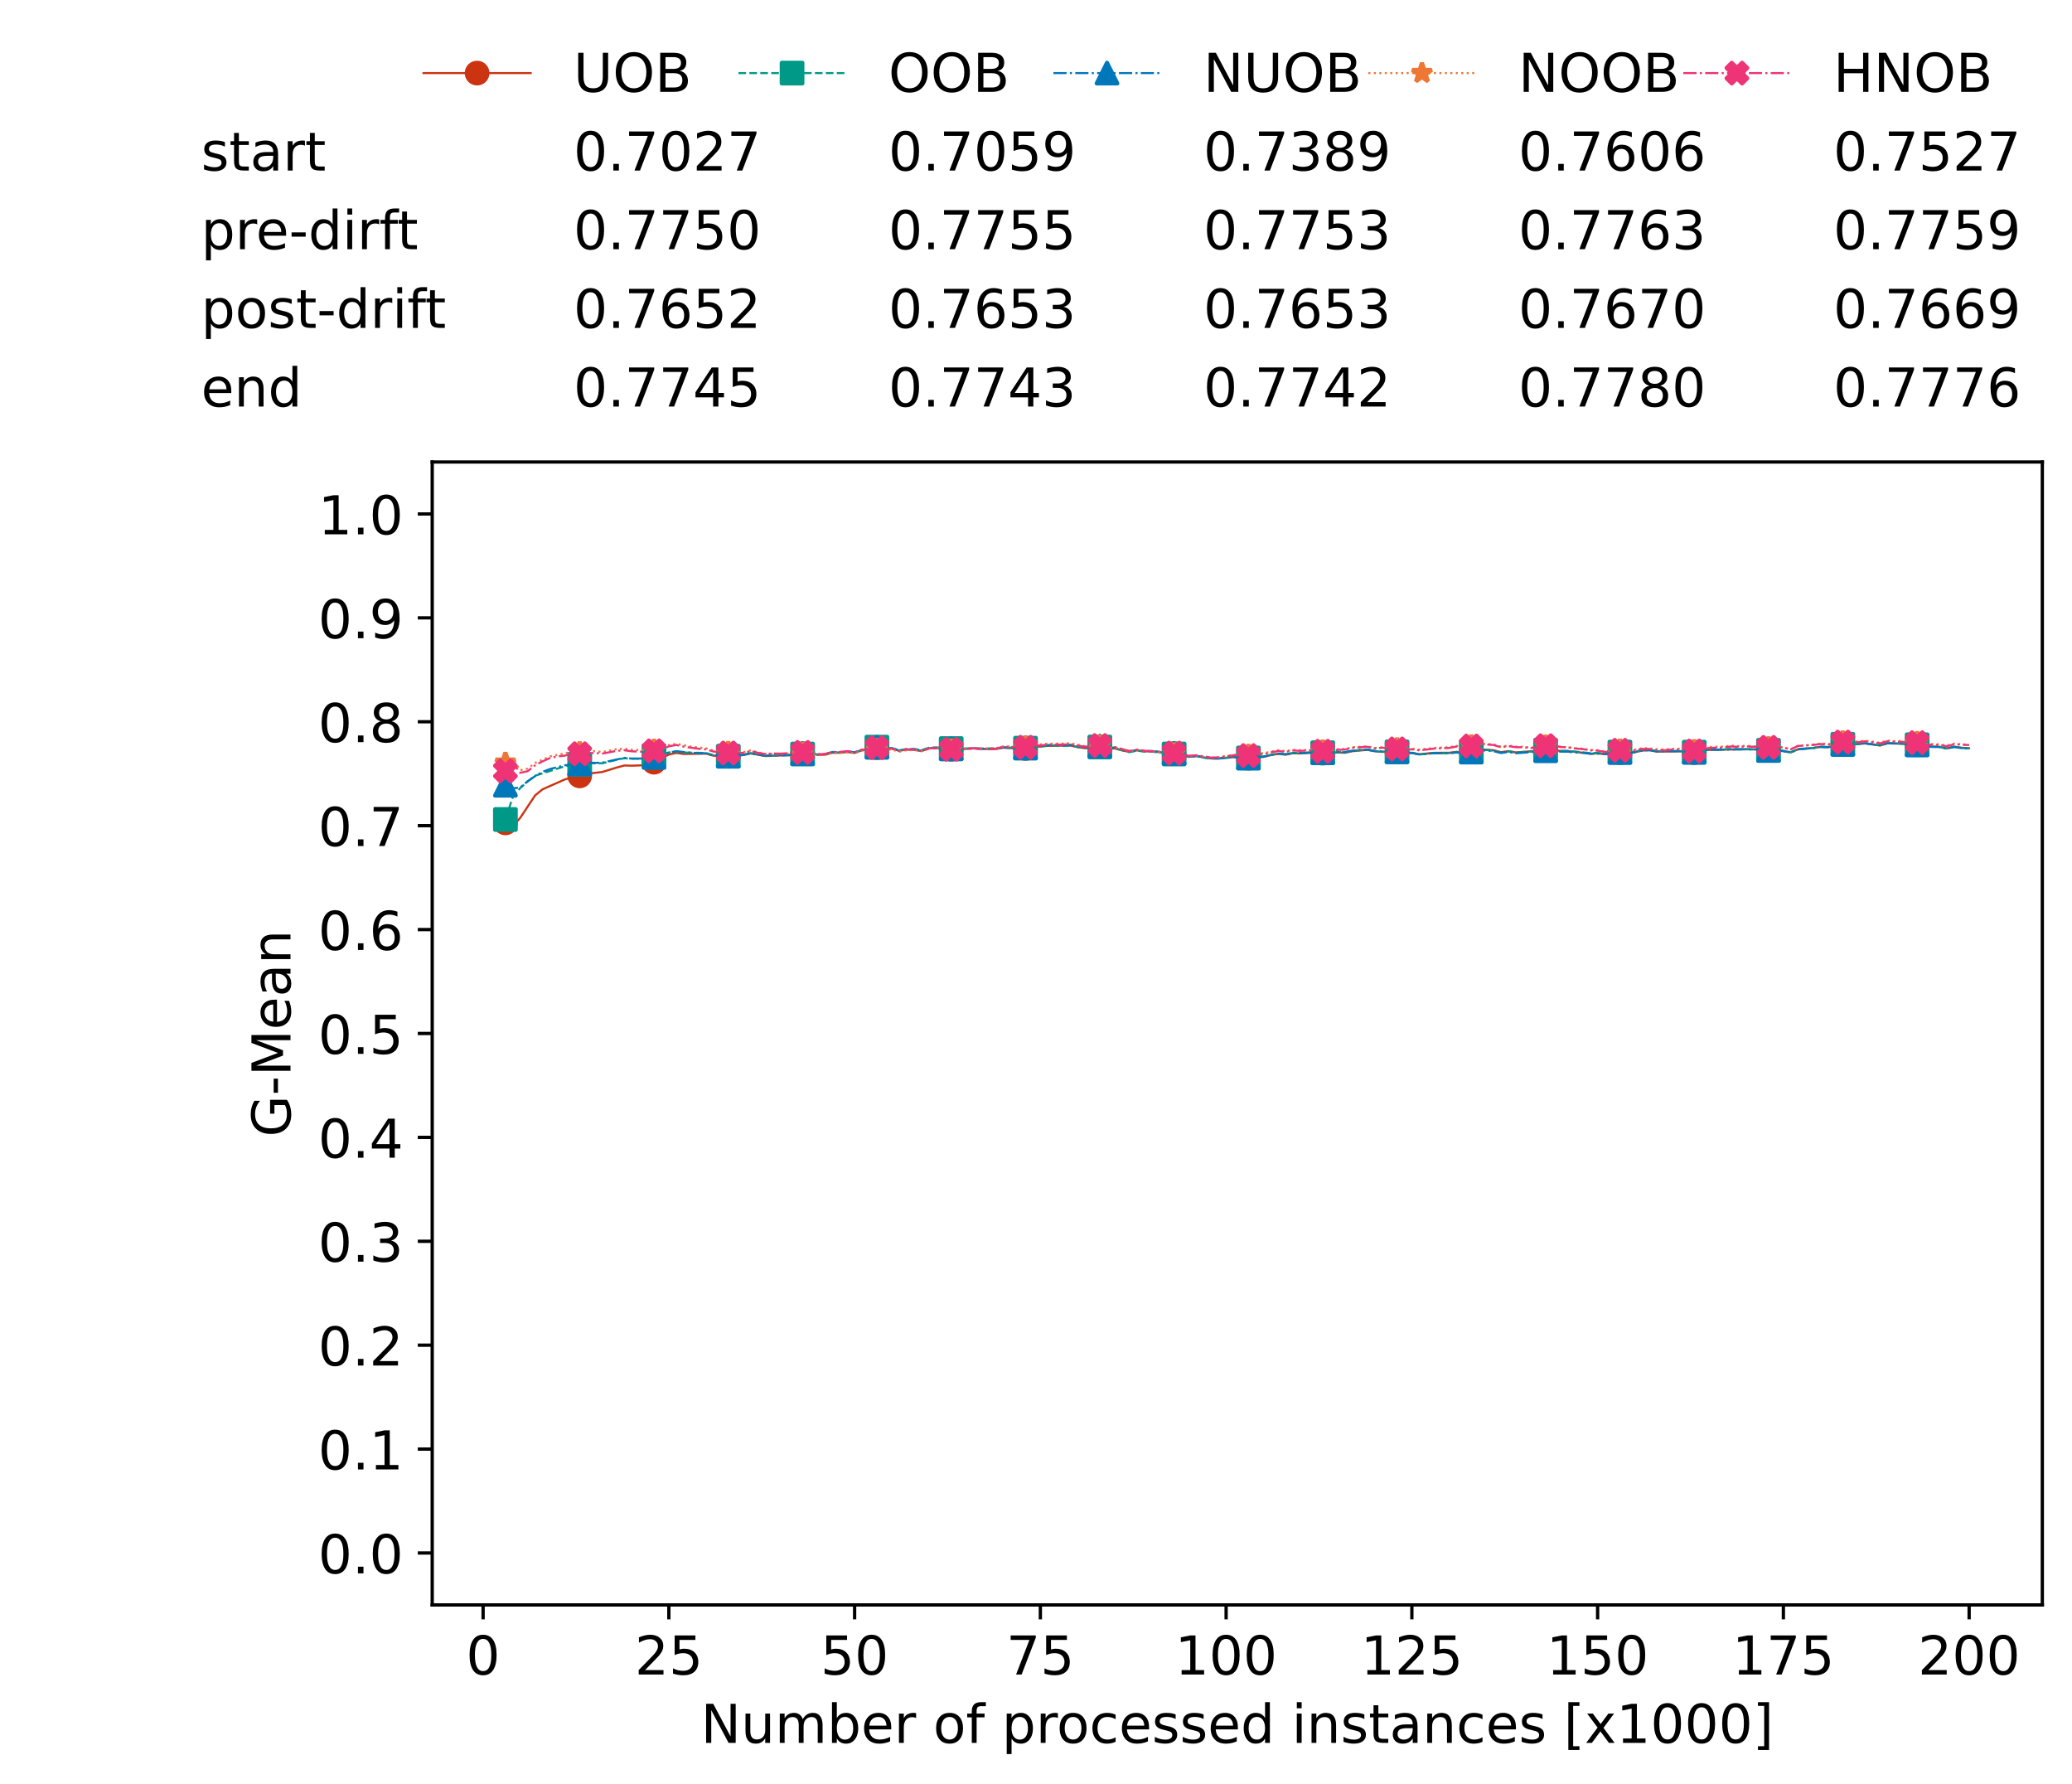<?xml version="1.0" encoding="utf-8" standalone="no"?>
<!DOCTYPE svg PUBLIC "-//W3C//DTD SVG 1.1//EN"
  "http://www.w3.org/Graphics/SVG/1.1/DTD/svg11.dtd">
<!-- Created with matplotlib (https://matplotlib.org/) -->
<svg height="432.615pt" version="1.1" viewBox="0 0 502.65 432.615" width="502.65pt" xmlns="http://www.w3.org/2000/svg" xmlns:xlink="http://www.w3.org/1999/xlink">
 <defs>
  <style type="text/css">*{stroke-linecap:butt;stroke-linejoin:round;}</style>
 </defs>
 <g id="figure_1">
  <g id="patch_1">
   <path d="M 0 432.615 
L 502.65 432.615 
L 502.65 0 
L 0 0 
z
" style="fill:#ffffff;"/>
  </g>
  <g id="axes_1">
   <g id="patch_2">
    <path d="M 104.85 389.252 
L 495.45 389.252 
L 495.45 112.052 
L 104.85 112.052 
z
" style="fill:#ffffff;"/>
   </g>
   <g id="matplotlib.axis_1">
    <g id="xtick_1">
     <g id="line2d_1">
      <defs>
       <path d="M 0 0 
L 0 3.5 
" id="m48657b550b" style="stroke:#000000;stroke-width:0.8;"/>
      </defs>
      <g>
       <use style="stroke:#000000;stroke-width:0.8;" x="117.197" xlink:href="#m48657b550b" y="389.252"/>
      </g>
     </g>
     <g id="text_1">
      <!-- 0 -->
      <g transform="translate(113.061 406.13)scale(0.13 -0.13)">
       <defs>
        <path d="M 31.781 66.406 
Q 24.172 66.406 20.328 58.906 
Q 16.5 51.422 16.5 36.375 
Q 16.5 21.391 20.328 13.891 
Q 24.172 6.391 31.781 6.391 
Q 39.453 6.391 43.281 13.891 
Q 47.125 21.391 47.125 36.375 
Q 47.125 51.422 43.281 58.906 
Q 39.453 66.406 31.781 66.406 
z
M 31.781 74.219 
Q 44.047 74.219 50.516 64.516 
Q 56.984 54.828 56.984 36.375 
Q 56.984 17.969 50.516 8.266 
Q 44.047 -1.422 31.781 -1.422 
Q 19.531 -1.422 13.062 8.266 
Q 6.594 17.969 6.594 36.375 
Q 6.594 54.828 13.062 64.516 
Q 19.531 74.219 31.781 74.219 
z
" id="DejaVuSans-48"/>
       </defs>
       <use xlink:href="#DejaVuSans-48"/>
      </g>
     </g>
    </g>
    <g id="xtick_2">
     <g id="line2d_2">
      <g>
       <use style="stroke:#000000;stroke-width:0.8;" x="162.259" xlink:href="#m48657b550b" y="389.252"/>
      </g>
     </g>
     <g id="text_2">
      <!-- 25 -->
      <g transform="translate(153.988 406.13)scale(0.13 -0.13)">
       <defs>
        <path d="M 19.188 8.297 
L 53.609 8.297 
L 53.609 0 
L 7.328 0 
L 7.328 8.297 
Q 12.938 14.109 22.625 23.891 
Q 32.328 33.688 34.812 36.531 
Q 39.547 41.844 41.422 45.531 
Q 43.312 49.219 43.312 52.781 
Q 43.312 58.594 39.234 62.25 
Q 35.156 65.922 28.609 65.922 
Q 23.969 65.922 18.812 64.312 
Q 13.672 62.703 7.812 59.422 
L 7.812 69.391 
Q 13.766 71.781 18.938 73 
Q 24.125 74.219 28.422 74.219 
Q 39.75 74.219 46.484 68.547 
Q 53.219 62.891 53.219 53.422 
Q 53.219 48.922 51.531 44.891 
Q 49.859 40.875 45.406 35.406 
Q 44.188 33.984 37.641 27.219 
Q 31.109 20.453 19.188 8.297 
z
" id="DejaVuSans-50"/>
        <path d="M 10.797 72.906 
L 49.516 72.906 
L 49.516 64.594 
L 19.828 64.594 
L 19.828 46.734 
Q 21.969 47.469 24.109 47.828 
Q 26.266 48.188 28.422 48.188 
Q 40.625 48.188 47.75 41.5 
Q 54.891 34.812 54.891 23.391 
Q 54.891 11.625 47.562 5.094 
Q 40.234 -1.422 26.906 -1.422 
Q 22.312 -1.422 17.547 -0.641 
Q 12.797 0.141 7.719 1.703 
L 7.719 11.625 
Q 12.109 9.234 16.797 8.062 
Q 21.484 6.891 26.703 6.891 
Q 35.156 6.891 40.078 11.328 
Q 45.016 15.766 45.016 23.391 
Q 45.016 31 40.078 35.438 
Q 35.156 39.891 26.703 39.891 
Q 22.75 39.891 18.812 39.016 
Q 14.891 38.141 10.797 36.281 
z
" id="DejaVuSans-53"/>
       </defs>
       <use xlink:href="#DejaVuSans-50"/>
       <use x="63.623" xlink:href="#DejaVuSans-53"/>
      </g>
     </g>
    </g>
    <g id="xtick_3">
     <g id="line2d_3">
      <g>
       <use style="stroke:#000000;stroke-width:0.8;" x="207.322" xlink:href="#m48657b550b" y="389.252"/>
      </g>
     </g>
     <g id="text_3">
      <!-- 50 -->
      <g transform="translate(199.05 406.13)scale(0.13 -0.13)">
       <use xlink:href="#DejaVuSans-53"/>
       <use x="63.623" xlink:href="#DejaVuSans-48"/>
      </g>
     </g>
    </g>
    <g id="xtick_4">
     <g id="line2d_4">
      <g>
       <use style="stroke:#000000;stroke-width:0.8;" x="252.384" xlink:href="#m48657b550b" y="389.252"/>
      </g>
     </g>
     <g id="text_4">
      <!-- 75 -->
      <g transform="translate(244.113 406.13)scale(0.13 -0.13)">
       <defs>
        <path d="M 8.203 72.906 
L 55.078 72.906 
L 55.078 68.703 
L 28.609 0 
L 18.312 0 
L 43.219 64.594 
L 8.203 64.594 
z
" id="DejaVuSans-55"/>
       </defs>
       <use xlink:href="#DejaVuSans-55"/>
       <use x="63.623" xlink:href="#DejaVuSans-53"/>
      </g>
     </g>
    </g>
    <g id="xtick_5">
     <g id="line2d_5">
      <g>
       <use style="stroke:#000000;stroke-width:0.8;" x="297.446" xlink:href="#m48657b550b" y="389.252"/>
      </g>
     </g>
     <g id="text_5">
      <!-- 100 -->
      <g transform="translate(285.039 406.13)scale(0.13 -0.13)">
       <defs>
        <path d="M 12.406 8.297 
L 28.516 8.297 
L 28.516 63.922 
L 10.984 60.406 
L 10.984 69.391 
L 28.422 72.906 
L 38.281 72.906 
L 38.281 8.297 
L 54.391 8.297 
L 54.391 0 
L 12.406 0 
z
" id="DejaVuSans-49"/>
       </defs>
       <use xlink:href="#DejaVuSans-49"/>
       <use x="63.623" xlink:href="#DejaVuSans-48"/>
       <use x="127.246" xlink:href="#DejaVuSans-48"/>
      </g>
     </g>
    </g>
    <g id="xtick_6">
     <g id="line2d_6">
      <g>
       <use style="stroke:#000000;stroke-width:0.8;" x="342.509" xlink:href="#m48657b550b" y="389.252"/>
      </g>
     </g>
     <g id="text_6">
      <!-- 125 -->
      <g transform="translate(330.102 406.13)scale(0.13 -0.13)">
       <use xlink:href="#DejaVuSans-49"/>
       <use x="63.623" xlink:href="#DejaVuSans-50"/>
       <use x="127.246" xlink:href="#DejaVuSans-53"/>
      </g>
     </g>
    </g>
    <g id="xtick_7">
     <g id="line2d_7">
      <g>
       <use style="stroke:#000000;stroke-width:0.8;" x="387.571" xlink:href="#m48657b550b" y="389.252"/>
      </g>
     </g>
     <g id="text_7">
      <!-- 150 -->
      <g transform="translate(375.164 406.13)scale(0.13 -0.13)">
       <use xlink:href="#DejaVuSans-49"/>
       <use x="63.623" xlink:href="#DejaVuSans-53"/>
       <use x="127.246" xlink:href="#DejaVuSans-48"/>
      </g>
     </g>
    </g>
    <g id="xtick_8">
     <g id="line2d_8">
      <g>
       <use style="stroke:#000000;stroke-width:0.8;" x="432.633" xlink:href="#m48657b550b" y="389.252"/>
      </g>
     </g>
     <g id="text_8">
      <!-- 175 -->
      <g transform="translate(420.226 406.13)scale(0.13 -0.13)">
       <use xlink:href="#DejaVuSans-49"/>
       <use x="63.623" xlink:href="#DejaVuSans-55"/>
       <use x="127.246" xlink:href="#DejaVuSans-53"/>
      </g>
     </g>
    </g>
    <g id="xtick_9">
     <g id="line2d_9">
      <g>
       <use style="stroke:#000000;stroke-width:0.8;" x="477.695" xlink:href="#m48657b550b" y="389.252"/>
      </g>
     </g>
     <g id="text_9">
      <!-- 200 -->
      <g transform="translate(465.289 406.13)scale(0.13 -0.13)">
       <use xlink:href="#DejaVuSans-50"/>
       <use x="63.623" xlink:href="#DejaVuSans-48"/>
       <use x="127.246" xlink:href="#DejaVuSans-48"/>
      </g>
     </g>
    </g>
    <g id="text_10">
     <!-- Number of processed instances [x1000] -->
     <g transform="translate(170.025 422.711)scale(0.13 -0.13)">
      <defs>
       <path d="M 9.812 72.906 
L 23.094 72.906 
L 55.422 11.922 
L 55.422 72.906 
L 64.984 72.906 
L 64.984 0 
L 51.703 0 
L 19.391 60.984 
L 19.391 0 
L 9.812 0 
z
" id="DejaVuSans-78"/>
       <path d="M 8.5 21.578 
L 8.5 54.688 
L 17.484 54.688 
L 17.484 21.922 
Q 17.484 14.156 20.5 10.266 
Q 23.531 6.391 29.594 6.391 
Q 36.859 6.391 41.078 11.031 
Q 45.312 15.672 45.312 23.688 
L 45.312 54.688 
L 54.297 54.688 
L 54.297 0 
L 45.312 0 
L 45.312 8.406 
Q 42.047 3.422 37.719 1 
Q 33.406 -1.422 27.688 -1.422 
Q 18.266 -1.422 13.375 4.438 
Q 8.5 10.297 8.5 21.578 
z
M 31.109 56 
z
" id="DejaVuSans-117"/>
       <path d="M 52 44.188 
Q 55.375 50.25 60.062 53.125 
Q 64.75 56 71.094 56 
Q 79.641 56 84.281 50.016 
Q 88.922 44.047 88.922 33.016 
L 88.922 0 
L 79.891 0 
L 79.891 32.719 
Q 79.891 40.578 77.094 44.375 
Q 74.312 48.188 68.609 48.188 
Q 61.625 48.188 57.562 43.547 
Q 53.516 38.922 53.516 30.906 
L 53.516 0 
L 44.484 0 
L 44.484 32.719 
Q 44.484 40.625 41.703 44.406 
Q 38.922 48.188 33.109 48.188 
Q 26.219 48.188 22.156 43.531 
Q 18.109 38.875 18.109 30.906 
L 18.109 0 
L 9.078 0 
L 9.078 54.688 
L 18.109 54.688 
L 18.109 46.188 
Q 21.188 51.219 25.484 53.609 
Q 29.781 56 35.688 56 
Q 41.656 56 45.828 52.969 
Q 50 49.953 52 44.188 
z
" id="DejaVuSans-109"/>
       <path d="M 48.688 27.297 
Q 48.688 37.203 44.609 42.844 
Q 40.531 48.484 33.406 48.484 
Q 26.266 48.484 22.188 42.844 
Q 18.109 37.203 18.109 27.297 
Q 18.109 17.391 22.188 11.75 
Q 26.266 6.109 33.406 6.109 
Q 40.531 6.109 44.609 11.75 
Q 48.688 17.391 48.688 27.297 
z
M 18.109 46.391 
Q 20.953 51.266 25.266 53.625 
Q 29.594 56 35.594 56 
Q 45.562 56 51.781 48.094 
Q 58.016 40.188 58.016 27.297 
Q 58.016 14.406 51.781 6.484 
Q 45.562 -1.422 35.594 -1.422 
Q 29.594 -1.422 25.266 0.953 
Q 20.953 3.328 18.109 8.203 
L 18.109 0 
L 9.078 0 
L 9.078 75.984 
L 18.109 75.984 
z
" id="DejaVuSans-98"/>
       <path d="M 56.203 29.594 
L 56.203 25.203 
L 14.891 25.203 
Q 15.484 15.922 20.484 11.062 
Q 25.484 6.203 34.422 6.203 
Q 39.594 6.203 44.453 7.469 
Q 49.312 8.734 54.109 11.281 
L 54.109 2.781 
Q 49.266 0.734 44.188 -0.344 
Q 39.109 -1.422 33.891 -1.422 
Q 20.797 -1.422 13.156 6.188 
Q 5.516 13.812 5.516 26.812 
Q 5.516 40.234 12.766 48.109 
Q 20.016 56 32.328 56 
Q 43.359 56 49.781 48.891 
Q 56.203 41.797 56.203 29.594 
z
M 47.219 32.234 
Q 47.125 39.594 43.094 43.984 
Q 39.062 48.391 32.422 48.391 
Q 24.906 48.391 20.391 44.141 
Q 15.875 39.891 15.188 32.172 
z
" id="DejaVuSans-101"/>
       <path d="M 41.109 46.297 
Q 39.594 47.172 37.812 47.578 
Q 36.031 48 33.891 48 
Q 26.266 48 22.188 43.047 
Q 18.109 38.094 18.109 28.812 
L 18.109 0 
L 9.078 0 
L 9.078 54.688 
L 18.109 54.688 
L 18.109 46.188 
Q 20.953 51.172 25.484 53.578 
Q 30.031 56 36.531 56 
Q 37.453 56 38.578 55.875 
Q 39.703 55.766 41.062 55.516 
z
" id="DejaVuSans-114"/>
       <path id="DejaVuSans-32"/>
       <path d="M 30.609 48.391 
Q 23.391 48.391 19.188 42.75 
Q 14.984 37.109 14.984 27.297 
Q 14.984 17.484 19.156 11.844 
Q 23.344 6.203 30.609 6.203 
Q 37.797 6.203 41.984 11.859 
Q 46.188 17.531 46.188 27.297 
Q 46.188 37.016 41.984 42.703 
Q 37.797 48.391 30.609 48.391 
z
M 30.609 56 
Q 42.328 56 49.016 48.375 
Q 55.719 40.766 55.719 27.297 
Q 55.719 13.875 49.016 6.219 
Q 42.328 -1.422 30.609 -1.422 
Q 18.844 -1.422 12.172 6.219 
Q 5.516 13.875 5.516 27.297 
Q 5.516 40.766 12.172 48.375 
Q 18.844 56 30.609 56 
z
" id="DejaVuSans-111"/>
       <path d="M 37.109 75.984 
L 37.109 68.5 
L 28.516 68.5 
Q 23.688 68.5 21.797 66.547 
Q 19.922 64.594 19.922 59.516 
L 19.922 54.688 
L 34.719 54.688 
L 34.719 47.703 
L 19.922 47.703 
L 19.922 0 
L 10.891 0 
L 10.891 47.703 
L 2.297 47.703 
L 2.297 54.688 
L 10.891 54.688 
L 10.891 58.5 
Q 10.891 67.625 15.141 71.797 
Q 19.391 75.984 28.609 75.984 
z
" id="DejaVuSans-102"/>
       <path d="M 18.109 8.203 
L 18.109 -20.797 
L 9.078 -20.797 
L 9.078 54.688 
L 18.109 54.688 
L 18.109 46.391 
Q 20.953 51.266 25.266 53.625 
Q 29.594 56 35.594 56 
Q 45.562 56 51.781 48.094 
Q 58.016 40.188 58.016 27.297 
Q 58.016 14.406 51.781 6.484 
Q 45.562 -1.422 35.594 -1.422 
Q 29.594 -1.422 25.266 0.953 
Q 20.953 3.328 18.109 8.203 
z
M 48.688 27.297 
Q 48.688 37.203 44.609 42.844 
Q 40.531 48.484 33.406 48.484 
Q 26.266 48.484 22.188 42.844 
Q 18.109 37.203 18.109 27.297 
Q 18.109 17.391 22.188 11.75 
Q 26.266 6.109 33.406 6.109 
Q 40.531 6.109 44.609 11.75 
Q 48.688 17.391 48.688 27.297 
z
" id="DejaVuSans-112"/>
       <path d="M 48.781 52.594 
L 48.781 44.188 
Q 44.969 46.297 41.141 47.344 
Q 37.312 48.391 33.406 48.391 
Q 24.656 48.391 19.812 42.844 
Q 14.984 37.312 14.984 27.297 
Q 14.984 17.281 19.812 11.734 
Q 24.656 6.203 33.406 6.203 
Q 37.312 6.203 41.141 7.25 
Q 44.969 8.297 48.781 10.406 
L 48.781 2.094 
Q 45.016 0.344 40.984 -0.531 
Q 36.969 -1.422 32.422 -1.422 
Q 20.062 -1.422 12.781 6.344 
Q 5.516 14.109 5.516 27.297 
Q 5.516 40.672 12.859 48.328 
Q 20.219 56 33.016 56 
Q 37.156 56 41.109 55.141 
Q 45.062 54.297 48.781 52.594 
z
" id="DejaVuSans-99"/>
       <path d="M 44.281 53.078 
L 44.281 44.578 
Q 40.484 46.531 36.375 47.5 
Q 32.281 48.484 27.875 48.484 
Q 21.188 48.484 17.844 46.438 
Q 14.5 44.391 14.5 40.281 
Q 14.5 37.156 16.891 35.375 
Q 19.281 33.594 26.516 31.984 
L 29.594 31.297 
Q 39.156 29.25 43.188 25.516 
Q 47.219 21.781 47.219 15.094 
Q 47.219 7.469 41.188 3.016 
Q 35.156 -1.422 24.609 -1.422 
Q 20.219 -1.422 15.453 -0.562 
Q 10.688 0.297 5.422 2 
L 5.422 11.281 
Q 10.406 8.688 15.234 7.391 
Q 20.062 6.109 24.812 6.109 
Q 31.156 6.109 34.562 8.281 
Q 37.984 10.453 37.984 14.406 
Q 37.984 18.062 35.516 20.016 
Q 33.062 21.969 24.703 23.781 
L 21.578 24.516 
Q 13.234 26.266 9.516 29.906 
Q 5.812 33.547 5.812 39.891 
Q 5.812 47.609 11.281 51.797 
Q 16.75 56 26.812 56 
Q 31.781 56 36.172 55.266 
Q 40.578 54.547 44.281 53.078 
z
" id="DejaVuSans-115"/>
       <path d="M 45.406 46.391 
L 45.406 75.984 
L 54.391 75.984 
L 54.391 0 
L 45.406 0 
L 45.406 8.203 
Q 42.578 3.328 38.25 0.953 
Q 33.938 -1.422 27.875 -1.422 
Q 17.969 -1.422 11.734 6.484 
Q 5.516 14.406 5.516 27.297 
Q 5.516 40.188 11.734 48.094 
Q 17.969 56 27.875 56 
Q 33.938 56 38.25 53.625 
Q 42.578 51.266 45.406 46.391 
z
M 14.797 27.297 
Q 14.797 17.391 18.875 11.75 
Q 22.953 6.109 30.078 6.109 
Q 37.203 6.109 41.297 11.75 
Q 45.406 17.391 45.406 27.297 
Q 45.406 37.203 41.297 42.844 
Q 37.203 48.484 30.078 48.484 
Q 22.953 48.484 18.875 42.844 
Q 14.797 37.203 14.797 27.297 
z
" id="DejaVuSans-100"/>
       <path d="M 9.422 54.688 
L 18.406 54.688 
L 18.406 0 
L 9.422 0 
z
M 9.422 75.984 
L 18.406 75.984 
L 18.406 64.594 
L 9.422 64.594 
z
" id="DejaVuSans-105"/>
       <path d="M 54.891 33.016 
L 54.891 0 
L 45.906 0 
L 45.906 32.719 
Q 45.906 40.484 42.875 44.328 
Q 39.844 48.188 33.797 48.188 
Q 26.516 48.188 22.312 43.547 
Q 18.109 38.922 18.109 30.906 
L 18.109 0 
L 9.078 0 
L 9.078 54.688 
L 18.109 54.688 
L 18.109 46.188 
Q 21.344 51.125 25.703 53.562 
Q 30.078 56 35.797 56 
Q 45.219 56 50.047 50.172 
Q 54.891 44.344 54.891 33.016 
z
" id="DejaVuSans-110"/>
       <path d="M 18.312 70.219 
L 18.312 54.688 
L 36.812 54.688 
L 36.812 47.703 
L 18.312 47.703 
L 18.312 18.016 
Q 18.312 11.328 20.141 9.422 
Q 21.969 7.516 27.594 7.516 
L 36.812 7.516 
L 36.812 0 
L 27.594 0 
Q 17.188 0 13.234 3.875 
Q 9.281 7.766 9.281 18.016 
L 9.281 47.703 
L 2.688 47.703 
L 2.688 54.688 
L 9.281 54.688 
L 9.281 70.219 
z
" id="DejaVuSans-116"/>
       <path d="M 34.281 27.484 
Q 23.391 27.484 19.188 25 
Q 14.984 22.516 14.984 16.5 
Q 14.984 11.719 18.141 8.906 
Q 21.297 6.109 26.703 6.109 
Q 34.188 6.109 38.703 11.406 
Q 43.219 16.703 43.219 25.484 
L 43.219 27.484 
z
M 52.203 31.203 
L 52.203 0 
L 43.219 0 
L 43.219 8.297 
Q 40.141 3.328 35.547 0.953 
Q 30.953 -1.422 24.312 -1.422 
Q 15.922 -1.422 10.953 3.297 
Q 6 8.016 6 15.922 
Q 6 25.141 12.172 29.828 
Q 18.359 34.516 30.609 34.516 
L 43.219 34.516 
L 43.219 35.406 
Q 43.219 41.609 39.141 45 
Q 35.062 48.391 27.688 48.391 
Q 23 48.391 18.547 47.266 
Q 14.109 46.141 10.016 43.891 
L 10.016 52.203 
Q 14.938 54.109 19.578 55.047 
Q 24.219 56 28.609 56 
Q 40.484 56 46.344 49.844 
Q 52.203 43.703 52.203 31.203 
z
" id="DejaVuSans-97"/>
       <path d="M 8.594 75.984 
L 29.297 75.984 
L 29.297 69 
L 17.578 69 
L 17.578 -6.203 
L 29.297 -6.203 
L 29.297 -13.188 
L 8.594 -13.188 
z
" id="DejaVuSans-91"/>
       <path d="M 54.891 54.688 
L 35.109 28.078 
L 55.906 0 
L 45.312 0 
L 29.391 21.484 
L 13.484 0 
L 2.875 0 
L 24.125 28.609 
L 4.688 54.688 
L 15.281 54.688 
L 29.781 35.203 
L 44.281 54.688 
z
" id="DejaVuSans-120"/>
       <path d="M 30.422 75.984 
L 30.422 -13.188 
L 9.719 -13.188 
L 9.719 -6.203 
L 21.391 -6.203 
L 21.391 69 
L 9.719 69 
L 9.719 75.984 
z
" id="DejaVuSans-93"/>
      </defs>
      <use xlink:href="#DejaVuSans-78"/>
      <use x="74.805" xlink:href="#DejaVuSans-117"/>
      <use x="138.184" xlink:href="#DejaVuSans-109"/>
      <use x="235.596" xlink:href="#DejaVuSans-98"/>
      <use x="299.072" xlink:href="#DejaVuSans-101"/>
      <use x="360.596" xlink:href="#DejaVuSans-114"/>
      <use x="401.709" xlink:href="#DejaVuSans-32"/>
      <use x="433.496" xlink:href="#DejaVuSans-111"/>
      <use x="494.678" xlink:href="#DejaVuSans-102"/>
      <use x="529.883" xlink:href="#DejaVuSans-32"/>
      <use x="561.67" xlink:href="#DejaVuSans-112"/>
      <use x="625.146" xlink:href="#DejaVuSans-114"/>
      <use x="664.01" xlink:href="#DejaVuSans-111"/>
      <use x="725.191" xlink:href="#DejaVuSans-99"/>
      <use x="780.172" xlink:href="#DejaVuSans-101"/>
      <use x="841.695" xlink:href="#DejaVuSans-115"/>
      <use x="893.795" xlink:href="#DejaVuSans-115"/>
      <use x="945.895" xlink:href="#DejaVuSans-101"/>
      <use x="1007.418" xlink:href="#DejaVuSans-100"/>
      <use x="1070.895" xlink:href="#DejaVuSans-32"/>
      <use x="1102.682" xlink:href="#DejaVuSans-105"/>
      <use x="1130.465" xlink:href="#DejaVuSans-110"/>
      <use x="1193.844" xlink:href="#DejaVuSans-115"/>
      <use x="1245.943" xlink:href="#DejaVuSans-116"/>
      <use x="1285.152" xlink:href="#DejaVuSans-97"/>
      <use x="1346.432" xlink:href="#DejaVuSans-110"/>
      <use x="1409.811" xlink:href="#DejaVuSans-99"/>
      <use x="1464.791" xlink:href="#DejaVuSans-101"/>
      <use x="1526.314" xlink:href="#DejaVuSans-115"/>
      <use x="1578.414" xlink:href="#DejaVuSans-32"/>
      <use x="1610.201" xlink:href="#DejaVuSans-91"/>
      <use x="1649.215" xlink:href="#DejaVuSans-120"/>
      <use x="1708.395" xlink:href="#DejaVuSans-49"/>
      <use x="1772.018" xlink:href="#DejaVuSans-48"/>
      <use x="1835.641" xlink:href="#DejaVuSans-48"/>
      <use x="1899.264" xlink:href="#DejaVuSans-48"/>
      <use x="1962.887" xlink:href="#DejaVuSans-93"/>
     </g>
    </g>
   </g>
   <g id="matplotlib.axis_2">
    <g id="ytick_1">
     <g id="line2d_10">
      <defs>
       <path d="M 0 0 
L -3.5 0 
" id="mdcf6ef32f3" style="stroke:#000000;stroke-width:0.8;"/>
      </defs>
      <g>
       <use style="stroke:#000000;stroke-width:0.8;" x="104.85" xlink:href="#mdcf6ef32f3" y="376.652"/>
      </g>
     </g>
     <g id="text_11">
      <!-- 0.0 -->
      <g transform="translate(77.176 381.591)scale(0.13 -0.13)">
       <defs>
        <path d="M 10.688 12.406 
L 21 12.406 
L 21 0 
L 10.688 0 
z
" id="DejaVuSans-46"/>
       </defs>
       <use xlink:href="#DejaVuSans-48"/>
       <use x="63.623" xlink:href="#DejaVuSans-46"/>
       <use x="95.41" xlink:href="#DejaVuSans-48"/>
      </g>
     </g>
    </g>
    <g id="ytick_2">
     <g id="line2d_11">
      <g>
       <use style="stroke:#000000;stroke-width:0.8;" x="104.85" xlink:href="#mdcf6ef32f3" y="351.452"/>
      </g>
     </g>
     <g id="text_12">
      <!-- 0.1 -->
      <g transform="translate(77.176 356.391)scale(0.13 -0.13)">
       <use xlink:href="#DejaVuSans-48"/>
       <use x="63.623" xlink:href="#DejaVuSans-46"/>
       <use x="95.41" xlink:href="#DejaVuSans-49"/>
      </g>
     </g>
    </g>
    <g id="ytick_3">
     <g id="line2d_12">
      <g>
       <use style="stroke:#000000;stroke-width:0.8;" x="104.85" xlink:href="#mdcf6ef32f3" y="326.252"/>
      </g>
     </g>
     <g id="text_13">
      <!-- 0.2 -->
      <g transform="translate(77.176 331.191)scale(0.13 -0.13)">
       <use xlink:href="#DejaVuSans-48"/>
       <use x="63.623" xlink:href="#DejaVuSans-46"/>
       <use x="95.41" xlink:href="#DejaVuSans-50"/>
      </g>
     </g>
    </g>
    <g id="ytick_4">
     <g id="line2d_13">
      <g>
       <use style="stroke:#000000;stroke-width:0.8;" x="104.85" xlink:href="#mdcf6ef32f3" y="301.052"/>
      </g>
     </g>
     <g id="text_14">
      <!-- 0.3 -->
      <g transform="translate(77.176 305.991)scale(0.13 -0.13)">
       <defs>
        <path d="M 40.578 39.312 
Q 47.656 37.797 51.625 33 
Q 55.609 28.219 55.609 21.188 
Q 55.609 10.406 48.188 4.484 
Q 40.766 -1.422 27.094 -1.422 
Q 22.516 -1.422 17.656 -0.516 
Q 12.797 0.391 7.625 2.203 
L 7.625 11.719 
Q 11.719 9.328 16.594 8.109 
Q 21.484 6.891 26.812 6.891 
Q 36.078 6.891 40.938 10.547 
Q 45.797 14.203 45.797 21.188 
Q 45.797 27.641 41.281 31.266 
Q 36.766 34.906 28.719 34.906 
L 20.219 34.906 
L 20.219 43.016 
L 29.109 43.016 
Q 36.375 43.016 40.234 45.922 
Q 44.094 48.828 44.094 54.297 
Q 44.094 59.906 40.109 62.906 
Q 36.141 65.922 28.719 65.922 
Q 24.656 65.922 20.016 65.031 
Q 15.375 64.156 9.812 62.312 
L 9.812 71.094 
Q 15.438 72.656 20.344 73.438 
Q 25.25 74.219 29.594 74.219 
Q 40.828 74.219 47.359 69.109 
Q 53.906 64.016 53.906 55.328 
Q 53.906 49.266 50.438 45.094 
Q 46.969 40.922 40.578 39.312 
z
" id="DejaVuSans-51"/>
       </defs>
       <use xlink:href="#DejaVuSans-48"/>
       <use x="63.623" xlink:href="#DejaVuSans-46"/>
       <use x="95.41" xlink:href="#DejaVuSans-51"/>
      </g>
     </g>
    </g>
    <g id="ytick_5">
     <g id="line2d_14">
      <g>
       <use style="stroke:#000000;stroke-width:0.8;" x="104.85" xlink:href="#mdcf6ef32f3" y="275.852"/>
      </g>
     </g>
     <g id="text_15">
      <!-- 0.4 -->
      <g transform="translate(77.176 280.791)scale(0.13 -0.13)">
       <defs>
        <path d="M 37.797 64.312 
L 12.891 25.391 
L 37.797 25.391 
z
M 35.203 72.906 
L 47.609 72.906 
L 47.609 25.391 
L 58.016 25.391 
L 58.016 17.188 
L 47.609 17.188 
L 47.609 0 
L 37.797 0 
L 37.797 17.188 
L 4.891 17.188 
L 4.891 26.703 
z
" id="DejaVuSans-52"/>
       </defs>
       <use xlink:href="#DejaVuSans-48"/>
       <use x="63.623" xlink:href="#DejaVuSans-46"/>
       <use x="95.41" xlink:href="#DejaVuSans-52"/>
      </g>
     </g>
    </g>
    <g id="ytick_6">
     <g id="line2d_15">
      <g>
       <use style="stroke:#000000;stroke-width:0.8;" x="104.85" xlink:href="#mdcf6ef32f3" y="250.652"/>
      </g>
     </g>
     <g id="text_16">
      <!-- 0.5 -->
      <g transform="translate(77.176 255.591)scale(0.13 -0.13)">
       <use xlink:href="#DejaVuSans-48"/>
       <use x="63.623" xlink:href="#DejaVuSans-46"/>
       <use x="95.41" xlink:href="#DejaVuSans-53"/>
      </g>
     </g>
    </g>
    <g id="ytick_7">
     <g id="line2d_16">
      <g>
       <use style="stroke:#000000;stroke-width:0.8;" x="104.85" xlink:href="#mdcf6ef32f3" y="225.452"/>
      </g>
     </g>
     <g id="text_17">
      <!-- 0.6 -->
      <g transform="translate(77.176 230.391)scale(0.13 -0.13)">
       <defs>
        <path d="M 33.016 40.375 
Q 26.375 40.375 22.484 35.828 
Q 18.609 31.297 18.609 23.391 
Q 18.609 15.531 22.484 10.953 
Q 26.375 6.391 33.016 6.391 
Q 39.656 6.391 43.531 10.953 
Q 47.406 15.531 47.406 23.391 
Q 47.406 31.297 43.531 35.828 
Q 39.656 40.375 33.016 40.375 
z
M 52.594 71.297 
L 52.594 62.312 
Q 48.875 64.062 45.094 64.984 
Q 41.312 65.922 37.594 65.922 
Q 27.828 65.922 22.672 59.328 
Q 17.531 52.734 16.797 39.406 
Q 19.672 43.656 24.016 45.922 
Q 28.375 48.188 33.594 48.188 
Q 44.578 48.188 50.953 41.516 
Q 57.328 34.859 57.328 23.391 
Q 57.328 12.156 50.688 5.359 
Q 44.047 -1.422 33.016 -1.422 
Q 20.359 -1.422 13.672 8.266 
Q 6.984 17.969 6.984 36.375 
Q 6.984 53.656 15.188 63.938 
Q 23.391 74.219 37.203 74.219 
Q 40.922 74.219 44.703 73.484 
Q 48.484 72.75 52.594 71.297 
z
" id="DejaVuSans-54"/>
       </defs>
       <use xlink:href="#DejaVuSans-48"/>
       <use x="63.623" xlink:href="#DejaVuSans-46"/>
       <use x="95.41" xlink:href="#DejaVuSans-54"/>
      </g>
     </g>
    </g>
    <g id="ytick_8">
     <g id="line2d_17">
      <g>
       <use style="stroke:#000000;stroke-width:0.8;" x="104.85" xlink:href="#mdcf6ef32f3" y="200.252"/>
      </g>
     </g>
     <g id="text_18">
      <!-- 0.7 -->
      <g transform="translate(77.176 205.191)scale(0.13 -0.13)">
       <use xlink:href="#DejaVuSans-48"/>
       <use x="63.623" xlink:href="#DejaVuSans-46"/>
       <use x="95.41" xlink:href="#DejaVuSans-55"/>
      </g>
     </g>
    </g>
    <g id="ytick_9">
     <g id="line2d_18">
      <g>
       <use style="stroke:#000000;stroke-width:0.8;" x="104.85" xlink:href="#mdcf6ef32f3" y="175.052"/>
      </g>
     </g>
     <g id="text_19">
      <!-- 0.8 -->
      <g transform="translate(77.176 179.991)scale(0.13 -0.13)">
       <defs>
        <path d="M 31.781 34.625 
Q 24.75 34.625 20.719 30.859 
Q 16.703 27.094 16.703 20.516 
Q 16.703 13.922 20.719 10.156 
Q 24.75 6.391 31.781 6.391 
Q 38.812 6.391 42.859 10.172 
Q 46.922 13.969 46.922 20.516 
Q 46.922 27.094 42.891 30.859 
Q 38.875 34.625 31.781 34.625 
z
M 21.922 38.812 
Q 15.578 40.375 12.031 44.719 
Q 8.5 49.078 8.5 55.328 
Q 8.5 64.062 14.719 69.141 
Q 20.953 74.219 31.781 74.219 
Q 42.672 74.219 48.875 69.141 
Q 55.078 64.062 55.078 55.328 
Q 55.078 49.078 51.531 44.719 
Q 48 40.375 41.703 38.812 
Q 48.828 37.156 52.797 32.312 
Q 56.781 27.484 56.781 20.516 
Q 56.781 9.906 50.312 4.234 
Q 43.844 -1.422 31.781 -1.422 
Q 19.734 -1.422 13.25 4.234 
Q 6.781 9.906 6.781 20.516 
Q 6.781 27.484 10.781 32.312 
Q 14.797 37.156 21.922 38.812 
z
M 18.312 54.391 
Q 18.312 48.734 21.844 45.562 
Q 25.391 42.391 31.781 42.391 
Q 38.141 42.391 41.719 45.562 
Q 45.312 48.734 45.312 54.391 
Q 45.312 60.062 41.719 63.234 
Q 38.141 66.406 31.781 66.406 
Q 25.391 66.406 21.844 63.234 
Q 18.312 60.062 18.312 54.391 
z
" id="DejaVuSans-56"/>
       </defs>
       <use xlink:href="#DejaVuSans-48"/>
       <use x="63.623" xlink:href="#DejaVuSans-46"/>
       <use x="95.41" xlink:href="#DejaVuSans-56"/>
      </g>
     </g>
    </g>
    <g id="ytick_10">
     <g id="line2d_19">
      <g>
       <use style="stroke:#000000;stroke-width:0.8;" x="104.85" xlink:href="#mdcf6ef32f3" y="149.852"/>
      </g>
     </g>
     <g id="text_20">
      <!-- 0.9 -->
      <g transform="translate(77.176 154.791)scale(0.13 -0.13)">
       <defs>
        <path d="M 10.984 1.516 
L 10.984 10.5 
Q 14.703 8.734 18.5 7.812 
Q 22.312 6.891 25.984 6.891 
Q 35.75 6.891 40.891 13.453 
Q 46.047 20.016 46.781 33.406 
Q 43.953 29.203 39.594 26.953 
Q 35.25 24.703 29.984 24.703 
Q 19.047 24.703 12.672 31.312 
Q 6.297 37.938 6.297 49.422 
Q 6.297 60.641 12.938 67.422 
Q 19.578 74.219 30.609 74.219 
Q 43.266 74.219 49.922 64.516 
Q 56.594 54.828 56.594 36.375 
Q 56.594 19.141 48.406 8.859 
Q 40.234 -1.422 26.422 -1.422 
Q 22.703 -1.422 18.891 -0.688 
Q 15.094 0.047 10.984 1.516 
z
M 30.609 32.422 
Q 37.25 32.422 41.125 36.953 
Q 45.016 41.5 45.016 49.422 
Q 45.016 57.281 41.125 61.844 
Q 37.25 66.406 30.609 66.406 
Q 23.969 66.406 20.094 61.844 
Q 16.219 57.281 16.219 49.422 
Q 16.219 41.5 20.094 36.953 
Q 23.969 32.422 30.609 32.422 
z
" id="DejaVuSans-57"/>
       </defs>
       <use xlink:href="#DejaVuSans-48"/>
       <use x="63.623" xlink:href="#DejaVuSans-46"/>
       <use x="95.41" xlink:href="#DejaVuSans-57"/>
      </g>
     </g>
    </g>
    <g id="ytick_11">
     <g id="line2d_20">
      <g>
       <use style="stroke:#000000;stroke-width:0.8;" x="104.85" xlink:href="#mdcf6ef32f3" y="124.652"/>
      </g>
     </g>
     <g id="text_21">
      <!-- 1.0 -->
      <g transform="translate(77.176 129.591)scale(0.13 -0.13)">
       <use xlink:href="#DejaVuSans-49"/>
       <use x="63.623" xlink:href="#DejaVuSans-46"/>
       <use x="95.41" xlink:href="#DejaVuSans-48"/>
      </g>
     </g>
    </g>
    <g id="text_22">
     <!-- G-Mean -->
     <g transform="translate(70.472 275.744)rotate(-90)scale(0.13 -0.13)">
      <defs>
       <path d="M 59.516 10.406 
L 59.516 29.984 
L 43.406 29.984 
L 43.406 38.094 
L 69.281 38.094 
L 69.281 6.781 
Q 63.578 2.734 56.688 0.656 
Q 49.812 -1.422 42 -1.422 
Q 24.906 -1.422 15.25 8.562 
Q 5.609 18.562 5.609 36.375 
Q 5.609 54.25 15.25 64.234 
Q 24.906 74.219 42 74.219 
Q 49.125 74.219 55.547 72.453 
Q 61.969 70.703 67.391 67.281 
L 67.391 56.781 
Q 61.922 61.422 55.766 63.766 
Q 49.609 66.109 42.828 66.109 
Q 29.438 66.109 22.719 58.641 
Q 16.016 51.172 16.016 36.375 
Q 16.016 21.625 22.719 14.156 
Q 29.438 6.688 42.828 6.688 
Q 48.047 6.688 52.141 7.594 
Q 56.25 8.5 59.516 10.406 
z
" id="DejaVuSans-71"/>
       <path d="M 4.891 31.391 
L 31.203 31.391 
L 31.203 23.391 
L 4.891 23.391 
z
" id="DejaVuSans-45"/>
       <path d="M 9.812 72.906 
L 24.516 72.906 
L 43.109 23.297 
L 61.812 72.906 
L 76.516 72.906 
L 76.516 0 
L 66.891 0 
L 66.891 64.016 
L 48.094 14.016 
L 38.188 14.016 
L 19.391 64.016 
L 19.391 0 
L 9.812 0 
z
" id="DejaVuSans-77"/>
      </defs>
      <use xlink:href="#DejaVuSans-71"/>
      <use x="77.49" xlink:href="#DejaVuSans-45"/>
      <use x="113.574" xlink:href="#DejaVuSans-77"/>
      <use x="199.854" xlink:href="#DejaVuSans-101"/>
      <use x="261.377" xlink:href="#DejaVuSans-97"/>
      <use x="322.656" xlink:href="#DejaVuSans-110"/>
     </g>
    </g>
   </g>
   <g id="line2d_21"/>
   <g id="line2d_22"/>
   <g id="line2d_23"/>
   <g id="line2d_24"/>
   <g id="line2d_25"/>
   <g id="line2d_26">
    <path clip-path="url(#p1f4e3e4ec9)" d="M 122.605 199.579 
L 124.407 200.36 
L 126.21 198.341 
L 129.815 192.908 
L 131.617 191.433 
L 137.024 189.04 
L 138.827 188.531 
L 140.629 188.178 
L 142.432 187.647 
L 146.037 187.249 
L 149.642 186.144 
L 151.444 185.661 
L 153.247 185.707 
L 156.852 185.579 
L 158.654 184.855 
L 162.259 183.012 
L 164.062 182.604 
L 165.864 182.87 
L 169.469 182.822 
L 171.272 182.789 
L 173.074 183.277 
L 176.679 183.418 
L 178.482 183.337 
L 180.284 183.125 
L 182.087 182.737 
L 185.692 183.365 
L 192.902 183.086 
L 196.507 182.52 
L 198.309 183.069 
L 200.112 183.041 
L 201.914 182.569 
L 203.717 182.575 
L 205.519 182.384 
L 207.322 182.604 
L 209.124 181.958 
L 210.927 181.726 
L 212.729 181.338 
L 214.532 181.64 
L 216.334 181.564 
L 218.137 182.084 
L 219.939 181.811 
L 221.742 181.838 
L 223.544 182.158 
L 225.347 181.535 
L 227.149 181.474 
L 230.754 181.724 
L 232.557 181.733 
L 236.162 181.492 
L 239.767 181.677 
L 241.569 181.668 
L 243.372 181.35 
L 246.976 181.53 
L 248.779 181.529 
L 250.581 181.068 
L 252.384 181.083 
L 254.186 180.895 
L 259.594 180.803 
L 261.396 181.198 
L 263.199 181.453 
L 266.804 181.176 
L 268.606 181.655 
L 270.409 181.511 
L 272.211 182.001 
L 274.014 182.367 
L 275.816 181.983 
L 277.619 182.22 
L 279.421 182.23 
L 286.631 182.974 
L 288.434 183.551 
L 290.236 183.322 
L 292.039 183.702 
L 293.841 183.956 
L 295.644 183.968 
L 299.249 183.613 
L 302.854 183.883 
L 304.656 183.575 
L 306.459 183.577 
L 308.261 183.151 
L 310.064 182.849 
L 311.866 183.036 
L 313.669 182.692 
L 315.471 182.742 
L 319.076 182.53 
L 322.681 182.761 
L 324.484 182.495 
L 326.286 182.575 
L 328.089 182.188 
L 331.694 181.858 
L 333.496 182.214 
L 335.299 182.357 
L 337.101 182.268 
L 338.904 182.379 
L 340.706 182.652 
L 342.509 182.595 
L 344.311 182.931 
L 347.916 182.579 
L 351.521 182.575 
L 353.324 182.344 
L 355.126 182.566 
L 358.731 181.866 
L 360.533 181.809 
L 362.336 181.967 
L 364.138 182.424 
L 365.941 182.168 
L 367.743 182.487 
L 373.151 182.072 
L 374.953 181.885 
L 376.756 181.85 
L 378.558 182.132 
L 380.361 182.164 
L 385.768 182.775 
L 387.571 182.729 
L 389.373 182.915 
L 391.176 182.656 
L 392.978 182.525 
L 394.781 182.837 
L 398.386 182.045 
L 400.188 181.956 
L 401.991 182.302 
L 407.398 182.222 
L 409.201 182.263 
L 411.003 182.528 
L 412.806 182.086 
L 414.608 181.867 
L 421.818 181.741 
L 427.226 181.731 
L 429.028 182.003 
L 430.831 181.851 
L 434.436 182.469 
L 436.238 181.717 
L 439.843 181.405 
L 441.646 181.135 
L 443.448 181.186 
L 445.251 181.002 
L 447.053 180.492 
L 450.658 180.468 
L 452.461 180.312 
L 456.066 180.82 
L 457.868 180.295 
L 461.473 180.381 
L 463.276 180.671 
L 465.078 180.613 
L 466.881 181.076 
L 470.485 181.119 
L 472.288 181.494 
L 474.09 181.093 
L 475.893 181.356 
L 477.695 181.466 
L 477.695 181.466 
" style="fill:none;stroke:#cc3311;stroke-linecap:square;stroke-width:0.5;"/>
    <defs>
     <path d="M 0 2.5 
C 0.663 2.5 1.299 2.237 1.768 1.768 
C 2.237 1.299 2.5 0.663 2.5 0 
C 2.5 -0.663 2.237 -1.299 1.768 -1.768 
C 1.299 -2.237 0.663 -2.5 0 -2.5 
C -0.663 -2.5 -1.299 -2.237 -1.768 -1.768 
C -2.237 -1.299 -2.5 -0.663 -2.5 0 
C -2.5 0.663 -2.237 1.299 -1.768 1.768 
C -1.299 2.237 -0.663 2.5 0 2.5 
z
" id="m7a78bba9c0" style="stroke:#cc3311;"/>
    </defs>
    <g clip-path="url(#p1f4e3e4ec9)">
     <use style="fill:#cc3311;stroke:#cc3311;" x="122.605" xlink:href="#m7a78bba9c0" y="199.579"/>
     <use style="fill:#cc3311;stroke:#cc3311;" x="140.629" xlink:href="#m7a78bba9c0" y="188.178"/>
     <use style="fill:#cc3311;stroke:#cc3311;" x="158.654" xlink:href="#m7a78bba9c0" y="184.855"/>
     <use style="fill:#cc3311;stroke:#cc3311;" x="176.679" xlink:href="#m7a78bba9c0" y="183.418"/>
     <use style="fill:#cc3311;stroke:#cc3311;" x="194.704" xlink:href="#m7a78bba9c0" y="182.826"/>
     <use style="fill:#cc3311;stroke:#cc3311;" x="212.729" xlink:href="#m7a78bba9c0" y="181.338"/>
     <use style="fill:#cc3311;stroke:#cc3311;" x="230.754" xlink:href="#m7a78bba9c0" y="181.724"/>
     <use style="fill:#cc3311;stroke:#cc3311;" x="248.779" xlink:href="#m7a78bba9c0" y="181.529"/>
     <use style="fill:#cc3311;stroke:#cc3311;" x="266.804" xlink:href="#m7a78bba9c0" y="181.176"/>
     <use style="fill:#cc3311;stroke:#cc3311;" x="284.829" xlink:href="#m7a78bba9c0" y="182.799"/>
     <use style="fill:#cc3311;stroke:#cc3311;" x="302.854" xlink:href="#m7a78bba9c0" y="183.883"/>
     <use style="fill:#cc3311;stroke:#cc3311;" x="320.879" xlink:href="#m7a78bba9c0" y="182.66"/>
     <use style="fill:#cc3311;stroke:#cc3311;" x="338.904" xlink:href="#m7a78bba9c0" y="182.379"/>
     <use style="fill:#cc3311;stroke:#cc3311;" x="356.928" xlink:href="#m7a78bba9c0" y="182.21"/>
     <use style="fill:#cc3311;stroke:#cc3311;" x="374.953" xlink:href="#m7a78bba9c0" y="181.885"/>
     <use style="fill:#cc3311;stroke:#cc3311;" x="392.978" xlink:href="#m7a78bba9c0" y="182.525"/>
     <use style="fill:#cc3311;stroke:#cc3311;" x="411.003" xlink:href="#m7a78bba9c0" y="182.528"/>
     <use style="fill:#cc3311;stroke:#cc3311;" x="429.028" xlink:href="#m7a78bba9c0" y="182.003"/>
     <use style="fill:#cc3311;stroke:#cc3311;" x="447.053" xlink:href="#m7a78bba9c0" y="180.492"/>
     <use style="fill:#cc3311;stroke:#cc3311;" x="465.078" xlink:href="#m7a78bba9c0" y="180.613"/>
    </g>
   </g>
   <g id="line2d_27"/>
   <g id="line2d_28"/>
   <g id="line2d_29"/>
   <g id="line2d_30"/>
   <g id="line2d_31">
    <path clip-path="url(#p1f4e3e4ec9)" d="M 122.605 198.757 
L 124.407 193.288 
L 126.21 191.114 
L 128.012 189.517 
L 129.815 188.141 
L 137.024 185.837 
L 142.432 185.101 
L 146.037 185.126 
L 149.642 184.27 
L 151.444 183.889 
L 153.247 184.008 
L 156.852 183.982 
L 158.654 183.289 
L 160.457 183.037 
L 162.259 182.511 
L 164.062 182.212 
L 165.864 182.516 
L 171.272 182.619 
L 173.074 183.154 
L 176.679 183.408 
L 178.482 183.306 
L 180.284 183.069 
L 182.087 182.658 
L 185.692 183.313 
L 192.902 183.155 
L 196.507 182.557 
L 198.309 183.035 
L 200.112 183.01 
L 201.914 182.488 
L 203.717 182.51 
L 205.519 182.298 
L 207.322 182.494 
L 209.124 181.877 
L 210.927 181.603 
L 212.729 181.209 
L 214.532 181.526 
L 216.334 181.44 
L 218.137 181.965 
L 219.939 181.668 
L 221.742 181.638 
L 223.544 181.942 
L 225.347 181.357 
L 227.149 181.287 
L 230.754 181.552 
L 241.569 181.514 
L 243.372 181.234 
L 246.976 181.44 
L 248.779 181.455 
L 250.581 181.004 
L 252.384 181.018 
L 254.186 180.842 
L 255.989 180.82 
L 257.791 180.936 
L 259.594 180.799 
L 261.396 181.179 
L 263.199 181.403 
L 266.804 181.174 
L 268.606 181.653 
L 270.409 181.492 
L 274.014 182.418 
L 275.816 182.043 
L 277.619 182.3 
L 279.421 182.304 
L 286.631 183.017 
L 288.434 183.602 
L 290.236 183.39 
L 292.039 183.777 
L 293.841 183.936 
L 295.644 183.948 
L 299.249 183.641 
L 302.854 183.829 
L 304.656 183.538 
L 306.459 183.492 
L 308.261 183.063 
L 310.064 182.776 
L 311.866 182.947 
L 313.669 182.594 
L 315.471 182.653 
L 319.076 182.434 
L 322.681 182.658 
L 324.484 182.384 
L 326.286 182.422 
L 328.089 182.045 
L 331.694 181.816 
L 333.496 182.171 
L 335.299 182.315 
L 337.101 182.245 
L 338.904 182.345 
L 340.706 182.635 
L 342.509 182.636 
L 344.311 182.994 
L 347.916 182.663 
L 349.719 182.709 
L 351.521 182.643 
L 353.324 182.429 
L 355.126 182.633 
L 358.731 181.956 
L 360.533 181.882 
L 362.336 182.082 
L 364.138 182.539 
L 365.941 182.247 
L 367.743 182.524 
L 371.348 182.272 
L 376.756 181.883 
L 378.558 182.123 
L 380.361 182.118 
L 385.768 182.645 
L 387.571 182.608 
L 389.373 182.775 
L 392.978 182.395 
L 394.781 182.722 
L 398.386 181.941 
L 400.188 181.862 
L 401.991 182.209 
L 409.201 182.173 
L 411.003 182.43 
L 412.806 181.989 
L 414.608 181.811 
L 418.213 181.759 
L 420.016 181.608 
L 421.818 181.748 
L 423.621 181.689 
L 425.423 181.755 
L 427.226 181.704 
L 429.028 181.967 
L 430.831 181.809 
L 434.436 182.406 
L 436.238 181.644 
L 439.843 181.41 
L 441.646 181.133 
L 443.448 181.203 
L 445.251 181.019 
L 447.053 180.517 
L 448.856 180.588 
L 450.658 180.485 
L 452.461 180.268 
L 456.066 180.739 
L 457.868 180.257 
L 461.473 180.359 
L 463.276 180.65 
L 465.078 180.634 
L 466.881 181.097 
L 470.485 181.167 
L 472.288 181.557 
L 474.09 181.147 
L 475.893 181.42 
L 477.695 181.53 
L 477.695 181.53 
" style="fill:none;stroke:#009988;stroke-dasharray:1.85,0.8;stroke-dashoffset:0;stroke-width:0.5;"/>
    <defs>
     <path d="M -2.5 2.5 
L 2.5 2.5 
L 2.5 -2.5 
L -2.5 -2.5 
z
" id="m1cf85278fe" style="stroke:#009988;stroke-linejoin:miter;"/>
    </defs>
    <g clip-path="url(#p1f4e3e4ec9)">
     <use style="fill:#009988;stroke:#009988;stroke-linejoin:miter;" x="122.605" xlink:href="#m1cf85278fe" y="198.757"/>
     <use style="fill:#009988;stroke:#009988;stroke-linejoin:miter;" x="140.629" xlink:href="#m1cf85278fe" y="185.35"/>
     <use style="fill:#009988;stroke:#009988;stroke-linejoin:miter;" x="158.654" xlink:href="#m1cf85278fe" y="183.289"/>
     <use style="fill:#009988;stroke:#009988;stroke-linejoin:miter;" x="176.679" xlink:href="#m1cf85278fe" y="183.408"/>
     <use style="fill:#009988;stroke:#009988;stroke-linejoin:miter;" x="194.704" xlink:href="#m1cf85278fe" y="182.879"/>
     <use style="fill:#009988;stroke:#009988;stroke-linejoin:miter;" x="212.729" xlink:href="#m1cf85278fe" y="181.209"/>
     <use style="fill:#009988;stroke:#009988;stroke-linejoin:miter;" x="230.754" xlink:href="#m1cf85278fe" y="181.552"/>
     <use style="fill:#009988;stroke:#009988;stroke-linejoin:miter;" x="248.779" xlink:href="#m1cf85278fe" y="181.455"/>
     <use style="fill:#009988;stroke:#009988;stroke-linejoin:miter;" x="266.804" xlink:href="#m1cf85278fe" y="181.174"/>
     <use style="fill:#009988;stroke:#009988;stroke-linejoin:miter;" x="284.829" xlink:href="#m1cf85278fe" y="182.866"/>
     <use style="fill:#009988;stroke:#009988;stroke-linejoin:miter;" x="302.854" xlink:href="#m1cf85278fe" y="183.829"/>
     <use style="fill:#009988;stroke:#009988;stroke-linejoin:miter;" x="320.879" xlink:href="#m1cf85278fe" y="182.564"/>
     <use style="fill:#009988;stroke:#009988;stroke-linejoin:miter;" x="338.904" xlink:href="#m1cf85278fe" y="182.345"/>
     <use style="fill:#009988;stroke:#009988;stroke-linejoin:miter;" x="356.928" xlink:href="#m1cf85278fe" y="182.31"/>
     <use style="fill:#009988;stroke:#009988;stroke-linejoin:miter;" x="374.953" xlink:href="#m1cf85278fe" y="181.935"/>
     <use style="fill:#009988;stroke:#009988;stroke-linejoin:miter;" x="392.978" xlink:href="#m1cf85278fe" y="182.395"/>
     <use style="fill:#009988;stroke:#009988;stroke-linejoin:miter;" x="411.003" xlink:href="#m1cf85278fe" y="182.43"/>
     <use style="fill:#009988;stroke:#009988;stroke-linejoin:miter;" x="429.028" xlink:href="#m1cf85278fe" y="181.967"/>
     <use style="fill:#009988;stroke:#009988;stroke-linejoin:miter;" x="447.053" xlink:href="#m1cf85278fe" y="180.517"/>
     <use style="fill:#009988;stroke:#009988;stroke-linejoin:miter;" x="465.078" xlink:href="#m1cf85278fe" y="180.634"/>
    </g>
   </g>
   <g id="line2d_32"/>
   <g id="line2d_33"/>
   <g id="line2d_34"/>
   <g id="line2d_35"/>
   <g id="line2d_36">
    <path clip-path="url(#p1f4e3e4ec9)" d="M 122.605 190.45 
L 124.407 191.195 
L 126.21 190.994 
L 128.012 189.488 
L 129.815 188.237 
L 131.617 187.213 
L 133.419 186.514 
L 137.024 185.604 
L 142.432 185.021 
L 146.037 184.998 
L 149.642 184.19 
L 151.444 183.815 
L 153.247 183.974 
L 156.852 183.97 
L 158.654 183.702 
L 160.457 183.212 
L 162.259 182.505 
L 164.062 182.203 
L 167.667 182.565 
L 171.272 182.706 
L 173.074 183.211 
L 176.679 183.392 
L 180.284 183.1 
L 182.087 182.67 
L 183.889 183.05 
L 185.692 183.252 
L 192.902 183.061 
L 196.507 182.484 
L 198.309 182.929 
L 200.112 182.908 
L 201.914 182.395 
L 203.717 182.436 
L 205.519 182.234 
L 207.322 182.457 
L 209.124 181.834 
L 210.927 181.608 
L 212.729 181.23 
L 214.532 181.558 
L 216.334 181.463 
L 218.137 182.015 
L 219.939 181.705 
L 221.742 181.735 
L 223.544 182.068 
L 225.347 181.42 
L 227.149 181.343 
L 230.754 181.638 
L 234.359 181.59 
L 236.162 181.5 
L 237.964 181.635 
L 241.569 181.581 
L 243.372 181.277 
L 245.174 181.382 
L 248.779 181.37 
L 250.581 180.9 
L 252.384 180.855 
L 254.186 180.69 
L 255.989 180.661 
L 257.791 180.776 
L 259.594 180.619 
L 261.396 181.004 
L 263.199 181.23 
L 266.804 180.961 
L 268.606 181.438 
L 270.409 181.277 
L 274.014 182.195 
L 275.816 181.911 
L 277.619 182.125 
L 279.421 182.148 
L 286.631 182.896 
L 288.434 183.54 
L 290.236 183.311 
L 292.039 183.724 
L 293.841 183.937 
L 295.644 183.96 
L 299.249 183.634 
L 302.854 183.864 
L 304.656 183.563 
L 306.459 183.555 
L 308.261 183.062 
L 310.064 182.77 
L 311.866 182.932 
L 313.669 182.63 
L 315.471 182.62 
L 319.076 182.437 
L 322.681 182.666 
L 324.484 182.409 
L 326.286 182.453 
L 328.089 182.067 
L 331.694 181.776 
L 333.496 182.124 
L 335.299 182.283 
L 337.101 182.223 
L 338.904 182.33 
L 340.706 182.586 
L 342.509 182.567 
L 344.311 182.989 
L 347.916 182.681 
L 351.521 182.723 
L 353.324 182.514 
L 355.126 182.728 
L 358.731 182.086 
L 360.533 181.995 
L 362.336 182.189 
L 364.138 182.636 
L 365.941 182.38 
L 367.743 182.697 
L 371.348 182.427 
L 376.756 182.065 
L 378.558 182.294 
L 380.361 182.31 
L 382.163 182.5 
L 383.966 182.576 
L 385.768 182.827 
L 387.571 182.781 
L 389.373 182.92 
L 392.978 182.523 
L 394.781 182.815 
L 398.386 182.015 
L 400.188 181.94 
L 401.991 182.257 
L 405.596 182.146 
L 409.201 182.21 
L 411.003 182.457 
L 412.806 182.027 
L 414.608 181.859 
L 423.621 181.719 
L 425.423 181.797 
L 427.226 181.728 
L 429.028 182.016 
L 430.831 181.894 
L 434.436 182.491 
L 436.238 181.736 
L 439.843 181.442 
L 441.646 181.154 
L 443.448 181.205 
L 445.251 181.045 
L 447.053 180.552 
L 448.856 180.599 
L 452.461 180.267 
L 456.066 180.747 
L 457.868 180.255 
L 461.473 180.358 
L 463.276 180.665 
L 465.078 180.642 
L 466.881 181.075 
L 470.485 181.18 
L 472.288 181.555 
L 474.09 181.161 
L 475.893 181.46 
L 477.695 181.564 
L 477.695 181.564 
" style="fill:none;stroke:#0077bb;stroke-dasharray:3.2,0.8,0.5,0.8;stroke-dashoffset:0;stroke-width:0.5;"/>
    <defs>
     <path d="M 0 -2.5 
L -2.5 2.5 
L 2.5 2.5 
z
" id="mafed96e732" style="stroke:#0077bb;stroke-linejoin:miter;"/>
    </defs>
    <g clip-path="url(#p1f4e3e4ec9)">
     <use style="fill:#0077bb;stroke:#0077bb;stroke-linejoin:miter;" x="122.605" xlink:href="#mafed96e732" y="190.45"/>
     <use style="fill:#0077bb;stroke:#0077bb;stroke-linejoin:miter;" x="140.629" xlink:href="#mafed96e732" y="185.263"/>
     <use style="fill:#0077bb;stroke:#0077bb;stroke-linejoin:miter;" x="158.654" xlink:href="#mafed96e732" y="183.702"/>
     <use style="fill:#0077bb;stroke:#0077bb;stroke-linejoin:miter;" x="176.679" xlink:href="#mafed96e732" y="183.392"/>
     <use style="fill:#0077bb;stroke:#0077bb;stroke-linejoin:miter;" x="194.704" xlink:href="#mafed96e732" y="182.785"/>
     <use style="fill:#0077bb;stroke:#0077bb;stroke-linejoin:miter;" x="212.729" xlink:href="#mafed96e732" y="181.23"/>
     <use style="fill:#0077bb;stroke:#0077bb;stroke-linejoin:miter;" x="230.754" xlink:href="#mafed96e732" y="181.638"/>
     <use style="fill:#0077bb;stroke:#0077bb;stroke-linejoin:miter;" x="248.779" xlink:href="#mafed96e732" y="181.37"/>
     <use style="fill:#0077bb;stroke:#0077bb;stroke-linejoin:miter;" x="266.804" xlink:href="#mafed96e732" y="180.961"/>
     <use style="fill:#0077bb;stroke:#0077bb;stroke-linejoin:miter;" x="284.829" xlink:href="#mafed96e732" y="182.738"/>
     <use style="fill:#0077bb;stroke:#0077bb;stroke-linejoin:miter;" x="302.854" xlink:href="#mafed96e732" y="183.864"/>
     <use style="fill:#0077bb;stroke:#0077bb;stroke-linejoin:miter;" x="320.879" xlink:href="#mafed96e732" y="182.571"/>
     <use style="fill:#0077bb;stroke:#0077bb;stroke-linejoin:miter;" x="338.904" xlink:href="#mafed96e732" y="182.33"/>
     <use style="fill:#0077bb;stroke:#0077bb;stroke-linejoin:miter;" x="356.928" xlink:href="#mafed96e732" y="182.404"/>
     <use style="fill:#0077bb;stroke:#0077bb;stroke-linejoin:miter;" x="374.953" xlink:href="#mafed96e732" y="182.083"/>
     <use style="fill:#0077bb;stroke:#0077bb;stroke-linejoin:miter;" x="392.978" xlink:href="#mafed96e732" y="182.523"/>
     <use style="fill:#0077bb;stroke:#0077bb;stroke-linejoin:miter;" x="411.003" xlink:href="#mafed96e732" y="182.457"/>
     <use style="fill:#0077bb;stroke:#0077bb;stroke-linejoin:miter;" x="429.028" xlink:href="#mafed96e732" y="182.016"/>
     <use style="fill:#0077bb;stroke:#0077bb;stroke-linejoin:miter;" x="447.053" xlink:href="#mafed96e732" y="180.552"/>
     <use style="fill:#0077bb;stroke:#0077bb;stroke-linejoin:miter;" x="465.078" xlink:href="#mafed96e732" y="180.642"/>
    </g>
   </g>
   <g id="line2d_37"/>
   <g id="line2d_38"/>
   <g id="line2d_39"/>
   <g id="line2d_40"/>
   <g id="line2d_41">
    <path clip-path="url(#p1f4e3e4ec9)" d="M 122.605 184.983 
L 124.407 184.108 
L 126.21 186.795 
L 128.012 186.413 
L 129.815 185.051 
L 133.419 183.456 
L 138.827 182.331 
L 142.432 182.446 
L 144.234 182.167 
L 146.037 182.394 
L 149.642 181.694 
L 151.444 181.569 
L 153.247 181.832 
L 156.852 181.961 
L 160.457 181.698 
L 162.259 180.713 
L 164.062 180.392 
L 167.667 181.086 
L 171.272 181.479 
L 173.074 182.048 
L 174.877 182.278 
L 176.679 182.368 
L 178.482 182.346 
L 180.284 182.448 
L 182.087 182.01 
L 185.692 182.879 
L 187.494 182.779 
L 189.297 182.881 
L 194.704 182.564 
L 196.507 182.4 
L 198.309 183.165 
L 200.112 183.1 
L 201.914 182.623 
L 203.717 182.613 
L 205.519 182.438 
L 207.322 182.676 
L 209.124 182.047 
L 210.927 182.008 
L 212.729 181.646 
L 214.532 181.904 
L 216.334 181.799 
L 218.137 182.325 
L 219.939 181.947 
L 221.742 181.907 
L 223.544 182.202 
L 225.347 181.55 
L 227.149 181.467 
L 232.557 181.698 
L 234.359 181.471 
L 237.964 181.512 
L 241.569 181.487 
L 243.372 181.018 
L 248.779 181.055 
L 250.581 180.544 
L 252.384 180.535 
L 254.186 180.358 
L 257.791 180.349 
L 259.594 180.243 
L 263.199 180.993 
L 265.001 180.969 
L 266.804 180.817 
L 268.606 181.373 
L 270.409 181.255 
L 274.014 182.23 
L 275.816 181.79 
L 277.619 182.071 
L 286.631 182.802 
L 288.434 183.374 
L 290.236 183.214 
L 293.841 183.79 
L 295.644 183.681 
L 299.249 183.071 
L 302.854 183.046 
L 304.656 182.665 
L 306.459 182.687 
L 310.064 181.958 
L 311.866 182.162 
L 313.669 181.887 
L 315.471 181.937 
L 319.076 181.799 
L 320.879 182.013 
L 322.681 182.047 
L 324.484 181.695 
L 326.286 181.65 
L 328.089 181.24 
L 331.694 181.023 
L 333.496 181.409 
L 335.299 181.252 
L 337.101 181.308 
L 340.706 181.744 
L 342.509 181.575 
L 344.311 181.805 
L 347.916 181.396 
L 351.521 181.221 
L 353.324 180.903 
L 355.126 181.127 
L 358.731 180.378 
L 360.533 180.409 
L 362.336 180.554 
L 364.138 181.098 
L 365.941 180.822 
L 367.743 181.096 
L 369.546 181.109 
L 371.348 181.33 
L 373.151 181.13 
L 374.953 180.813 
L 376.756 180.752 
L 378.558 181.13 
L 380.361 181.224 
L 382.163 181.496 
L 383.966 181.602 
L 385.768 181.894 
L 387.571 181.95 
L 389.373 182.261 
L 391.176 181.949 
L 392.978 181.789 
L 394.781 182.226 
L 398.386 181.446 
L 400.188 181.488 
L 401.991 181.75 
L 403.793 181.766 
L 405.596 181.604 
L 409.201 181.568 
L 411.003 181.93 
L 414.608 181.173 
L 418.213 181.064 
L 420.016 180.846 
L 421.818 180.969 
L 423.621 180.878 
L 425.423 181.026 
L 427.226 180.952 
L 429.028 181.208 
L 430.831 181.04 
L 432.633 181.312 
L 434.436 181.706 
L 436.238 180.821 
L 438.041 180.804 
L 441.646 180.341 
L 443.448 180.434 
L 445.251 180.362 
L 447.053 179.802 
L 450.658 179.865 
L 452.461 179.624 
L 456.066 180.14 
L 457.868 179.619 
L 459.671 179.776 
L 461.473 179.728 
L 463.276 180 
L 465.078 179.952 
L 466.881 180.385 
L 470.485 180.525 
L 472.288 180.835 
L 474.09 180.334 
L 475.893 180.526 
L 477.695 180.591 
L 477.695 180.591 
" style="fill:none;stroke:#ee7733;stroke-dasharray:0.5,0.825;stroke-dashoffset:0;stroke-width:0.5;"/>
    <defs>
     <path d="M 0 -2.5 
L -0.561 -0.773 
L -2.378 -0.773 
L -0.908 0.295 
L -1.469 2.023 
L -0 0.955 
L 1.469 2.023 
L 0.908 0.295 
L 2.378 -0.773 
L 0.561 -0.773 
z
" id="me4e32c1556" style="stroke:#ee7733;stroke-linejoin:bevel;"/>
    </defs>
    <g clip-path="url(#p1f4e3e4ec9)">
     <use style="fill:#ee7733;stroke:#ee7733;stroke-linejoin:bevel;" x="122.605" xlink:href="#me4e32c1556" y="184.983"/>
     <use style="fill:#ee7733;stroke:#ee7733;stroke-linejoin:bevel;" x="140.629" xlink:href="#me4e32c1556" y="182.428"/>
     <use style="fill:#ee7733;stroke:#ee7733;stroke-linejoin:bevel;" x="158.654" xlink:href="#me4e32c1556" y="181.827"/>
     <use style="fill:#ee7733;stroke:#ee7733;stroke-linejoin:bevel;" x="176.679" xlink:href="#me4e32c1556" y="182.368"/>
     <use style="fill:#ee7733;stroke:#ee7733;stroke-linejoin:bevel;" x="194.704" xlink:href="#me4e32c1556" y="182.564"/>
     <use style="fill:#ee7733;stroke:#ee7733;stroke-linejoin:bevel;" x="212.729" xlink:href="#me4e32c1556" y="181.646"/>
     <use style="fill:#ee7733;stroke:#ee7733;stroke-linejoin:bevel;" x="230.754" xlink:href="#me4e32c1556" y="181.778"/>
     <use style="fill:#ee7733;stroke:#ee7733;stroke-linejoin:bevel;" x="248.779" xlink:href="#me4e32c1556" y="181.055"/>
     <use style="fill:#ee7733;stroke:#ee7733;stroke-linejoin:bevel;" x="266.804" xlink:href="#me4e32c1556" y="180.817"/>
     <use style="fill:#ee7733;stroke:#ee7733;stroke-linejoin:bevel;" x="284.829" xlink:href="#me4e32c1556" y="182.639"/>
     <use style="fill:#ee7733;stroke:#ee7733;stroke-linejoin:bevel;" x="302.854" xlink:href="#me4e32c1556" y="183.046"/>
     <use style="fill:#ee7733;stroke:#ee7733;stroke-linejoin:bevel;" x="320.879" xlink:href="#me4e32c1556" y="182.013"/>
     <use style="fill:#ee7733;stroke:#ee7733;stroke-linejoin:bevel;" x="338.904" xlink:href="#me4e32c1556" y="181.481"/>
     <use style="fill:#ee7733;stroke:#ee7733;stroke-linejoin:bevel;" x="356.928" xlink:href="#me4e32c1556" y="180.769"/>
     <use style="fill:#ee7733;stroke:#ee7733;stroke-linejoin:bevel;" x="374.953" xlink:href="#me4e32c1556" y="180.813"/>
     <use style="fill:#ee7733;stroke:#ee7733;stroke-linejoin:bevel;" x="392.978" xlink:href="#me4e32c1556" y="181.789"/>
     <use style="fill:#ee7733;stroke:#ee7733;stroke-linejoin:bevel;" x="411.003" xlink:href="#me4e32c1556" y="181.93"/>
     <use style="fill:#ee7733;stroke:#ee7733;stroke-linejoin:bevel;" x="429.028" xlink:href="#me4e32c1556" y="181.208"/>
     <use style="fill:#ee7733;stroke:#ee7733;stroke-linejoin:bevel;" x="447.053" xlink:href="#me4e32c1556" y="179.802"/>
     <use style="fill:#ee7733;stroke:#ee7733;stroke-linejoin:bevel;" x="465.078" xlink:href="#me4e32c1556" y="179.952"/>
    </g>
   </g>
   <g id="line2d_42"/>
   <g id="line2d_43"/>
   <g id="line2d_44"/>
   <g id="line2d_45"/>
   <g id="line2d_46">
    <path clip-path="url(#p1f4e3e4ec9)" d="M 122.605 186.975 
L 124.407 185.105 
L 126.21 187.438 
L 128.012 187.037 
L 129.815 185.6 
L 131.617 184.655 
L 133.419 183.848 
L 135.222 183.451 
L 137.024 183.27 
L 138.827 182.743 
L 142.432 182.773 
L 144.234 182.596 
L 146.037 182.792 
L 149.642 182.097 
L 151.444 181.957 
L 153.247 182.224 
L 156.852 182.346 
L 160.457 181.984 
L 162.259 181.002 
L 164.062 180.683 
L 165.864 181.091 
L 169.469 181.604 
L 171.272 181.755 
L 173.074 182.262 
L 174.877 182.507 
L 176.679 182.623 
L 178.482 182.549 
L 180.284 182.594 
L 182.087 182.161 
L 183.889 182.581 
L 185.692 182.877 
L 187.494 182.733 
L 189.297 182.783 
L 194.704 182.481 
L 196.507 182.285 
L 198.309 182.93 
L 200.112 182.863 
L 201.914 182.35 
L 203.717 182.366 
L 205.519 182.174 
L 207.322 182.429 
L 209.124 181.804 
L 210.927 181.749 
L 212.729 181.338 
L 214.532 181.649 
L 216.334 181.534 
L 218.137 182.086 
L 219.939 181.741 
L 221.742 181.803 
L 223.544 182.137 
L 225.347 181.509 
L 227.149 181.442 
L 232.557 181.695 
L 236.162 181.518 
L 237.964 181.636 
L 241.569 181.604 
L 243.372 181.134 
L 248.779 181.232 
L 250.581 180.791 
L 252.384 180.799 
L 254.186 180.592 
L 257.791 180.593 
L 259.594 180.483 
L 261.396 180.847 
L 263.199 181.073 
L 265.001 181.022 
L 266.804 180.815 
L 268.606 181.297 
L 270.409 181.198 
L 274.014 182.17 
L 275.816 181.828 
L 277.619 182.082 
L 286.631 182.774 
L 288.434 183.313 
L 290.236 183.169 
L 293.841 183.75 
L 295.644 183.669 
L 299.249 183.183 
L 302.854 183.246 
L 304.656 182.93 
L 306.459 182.944 
L 308.261 182.485 
L 310.064 182.149 
L 311.866 182.337 
L 313.669 182.029 
L 315.471 182.102 
L 319.076 181.997 
L 320.879 182.199 
L 322.681 182.217 
L 324.484 181.865 
L 326.286 181.804 
L 328.089 181.369 
L 331.694 181.125 
L 333.496 181.512 
L 335.299 181.355 
L 337.101 181.419 
L 340.706 181.906 
L 342.509 181.727 
L 344.311 181.992 
L 347.916 181.563 
L 351.521 181.402 
L 353.324 181.068 
L 355.126 181.275 
L 358.731 180.522 
L 360.533 180.553 
L 362.336 180.703 
L 364.138 181.232 
L 365.941 180.963 
L 367.743 181.227 
L 369.546 181.241 
L 371.348 181.429 
L 373.151 181.221 
L 374.953 180.862 
L 376.756 180.792 
L 378.558 181.17 
L 380.361 181.274 
L 382.163 181.545 
L 383.966 181.677 
L 385.768 181.98 
L 387.571 182.055 
L 389.373 182.38 
L 391.176 182.094 
L 392.978 181.961 
L 394.781 182.392 
L 398.386 181.637 
L 400.188 181.65 
L 401.991 181.946 
L 403.793 181.962 
L 405.596 181.8 
L 409.201 181.789 
L 411.003 182.141 
L 414.608 181.399 
L 418.213 181.281 
L 420.016 181.037 
L 421.818 181.149 
L 423.621 181.014 
L 425.423 181.122 
L 427.226 181.041 
L 429.028 181.255 
L 430.831 181.092 
L 432.633 181.333 
L 434.436 181.727 
L 436.238 180.913 
L 439.843 180.681 
L 441.646 180.459 
L 443.448 180.562 
L 445.251 180.5 
L 447.053 179.975 
L 450.658 180.023 
L 452.461 179.782 
L 456.066 180.297 
L 457.868 179.777 
L 459.671 179.917 
L 461.473 179.911 
L 463.276 180.164 
L 465.078 180.116 
L 466.881 180.549 
L 470.485 180.713 
L 472.288 180.981 
L 474.09 180.512 
L 477.695 180.705 
L 477.695 180.705 
" style="fill:none;stroke:#ee3377;stroke-dasharray:3.2,0.8,0.5,0.8;stroke-dashoffset:0;stroke-width:0.5;"/>
    <defs>
     <path d="M -1.25 2.5 
L 0 1.25 
L 1.25 2.5 
L 2.5 1.25 
L 1.25 0 
L 2.5 -1.25 
L 1.25 -2.5 
L 0 -1.25 
L -1.25 -2.5 
L -2.5 -1.25 
L -1.25 0 
L -2.5 1.25 
z
" id="m8d502d692b" style="stroke:#ee3377;stroke-linejoin:miter;"/>
    </defs>
    <g clip-path="url(#p1f4e3e4ec9)">
     <use style="fill:#ee3377;stroke:#ee3377;stroke-linejoin:miter;" x="122.605" xlink:href="#m8d502d692b" y="186.975"/>
     <use style="fill:#ee3377;stroke:#ee3377;stroke-linejoin:miter;" x="140.629" xlink:href="#m8d502d692b" y="182.803"/>
     <use style="fill:#ee3377;stroke:#ee3377;stroke-linejoin:miter;" x="158.654" xlink:href="#m8d502d692b" y="182.112"/>
     <use style="fill:#ee3377;stroke:#ee3377;stroke-linejoin:miter;" x="176.679" xlink:href="#m8d502d692b" y="182.623"/>
     <use style="fill:#ee3377;stroke:#ee3377;stroke-linejoin:miter;" x="194.704" xlink:href="#m8d502d692b" y="182.481"/>
     <use style="fill:#ee3377;stroke:#ee3377;stroke-linejoin:miter;" x="212.729" xlink:href="#m8d502d692b" y="181.338"/>
     <use style="fill:#ee3377;stroke:#ee3377;stroke-linejoin:miter;" x="230.754" xlink:href="#m8d502d692b" y="181.733"/>
     <use style="fill:#ee3377;stroke:#ee3377;stroke-linejoin:miter;" x="248.779" xlink:href="#m8d502d692b" y="181.232"/>
     <use style="fill:#ee3377;stroke:#ee3377;stroke-linejoin:miter;" x="266.804" xlink:href="#m8d502d692b" y="180.815"/>
     <use style="fill:#ee3377;stroke:#ee3377;stroke-linejoin:miter;" x="284.829" xlink:href="#m8d502d692b" y="182.638"/>
     <use style="fill:#ee3377;stroke:#ee3377;stroke-linejoin:miter;" x="302.854" xlink:href="#m8d502d692b" y="183.246"/>
     <use style="fill:#ee3377;stroke:#ee3377;stroke-linejoin:miter;" x="320.879" xlink:href="#m8d502d692b" y="182.199"/>
     <use style="fill:#ee3377;stroke:#ee3377;stroke-linejoin:miter;" x="338.904" xlink:href="#m8d502d692b" y="181.634"/>
     <use style="fill:#ee3377;stroke:#ee3377;stroke-linejoin:miter;" x="356.928" xlink:href="#m8d502d692b" y="180.929"/>
     <use style="fill:#ee3377;stroke:#ee3377;stroke-linejoin:miter;" x="374.953" xlink:href="#m8d502d692b" y="180.862"/>
     <use style="fill:#ee3377;stroke:#ee3377;stroke-linejoin:miter;" x="392.978" xlink:href="#m8d502d692b" y="181.961"/>
     <use style="fill:#ee3377;stroke:#ee3377;stroke-linejoin:miter;" x="411.003" xlink:href="#m8d502d692b" y="182.141"/>
     <use style="fill:#ee3377;stroke:#ee3377;stroke-linejoin:miter;" x="429.028" xlink:href="#m8d502d692b" y="181.255"/>
     <use style="fill:#ee3377;stroke:#ee3377;stroke-linejoin:miter;" x="447.053" xlink:href="#m8d502d692b" y="179.975"/>
     <use style="fill:#ee3377;stroke:#ee3377;stroke-linejoin:miter;" x="465.078" xlink:href="#m8d502d692b" y="180.116"/>
    </g>
   </g>
   <g id="line2d_47"/>
   <g id="line2d_48"/>
   <g id="line2d_49"/>
   <g id="line2d_50"/>
   <g id="patch_3">
    <path d="M 104.85 389.252 
L 104.85 112.052 
" style="fill:none;stroke:#000000;stroke-linecap:square;stroke-linejoin:miter;stroke-width:0.8;"/>
   </g>
   <g id="patch_4">
    <path d="M 495.45 389.252 
L 495.45 112.052 
" style="fill:none;stroke:#000000;stroke-linecap:square;stroke-linejoin:miter;stroke-width:0.8;"/>
   </g>
   <g id="patch_5">
    <path d="M 104.85 389.252 
L 495.45 389.252 
" style="fill:none;stroke:#000000;stroke-linecap:square;stroke-linejoin:miter;stroke-width:0.8;"/>
   </g>
   <g id="patch_6">
    <path d="M 104.85 112.052 
L 495.45 112.052 
" style="fill:none;stroke:#000000;stroke-linecap:square;stroke-linejoin:miter;stroke-width:0.8;"/>
   </g>
   <g id="legend_1">
    <g id="line2d_51"/>
    <g id="line2d_52"/>
    <g id="text_23">
     <!--   -->
     <g transform="translate(48.8 22.278)scale(0.13 -0.13)">
      <use xlink:href="#DejaVuSans-32"/>
     </g>
    </g>
    <g id="line2d_53"/>
    <g id="line2d_54"/>
    <g id="text_24">
     <!-- start -->
     <g transform="translate(48.8 41.36)scale(0.13 -0.13)">
      <use xlink:href="#DejaVuSans-115"/>
      <use x="52.1" xlink:href="#DejaVuSans-116"/>
      <use x="91.309" xlink:href="#DejaVuSans-97"/>
      <use x="152.588" xlink:href="#DejaVuSans-114"/>
      <use x="193.701" xlink:href="#DejaVuSans-116"/>
     </g>
    </g>
    <g id="line2d_55"/>
    <g id="line2d_56"/>
    <g id="text_25">
     <!-- pre-dirft -->
     <g transform="translate(48.8 60.441)scale(0.13 -0.13)">
      <use xlink:href="#DejaVuSans-112"/>
      <use x="63.477" xlink:href="#DejaVuSans-114"/>
      <use x="102.34" xlink:href="#DejaVuSans-101"/>
      <use x="163.863" xlink:href="#DejaVuSans-45"/>
      <use x="199.947" xlink:href="#DejaVuSans-100"/>
      <use x="263.424" xlink:href="#DejaVuSans-105"/>
      <use x="291.207" xlink:href="#DejaVuSans-114"/>
      <use x="332.32" xlink:href="#DejaVuSans-102"/>
      <use x="365.775" xlink:href="#DejaVuSans-116"/>
     </g>
    </g>
    <g id="line2d_57"/>
    <g id="line2d_58"/>
    <g id="text_26">
     <!-- post-drift -->
     <g transform="translate(48.8 79.523)scale(0.13 -0.13)">
      <use xlink:href="#DejaVuSans-112"/>
      <use x="63.477" xlink:href="#DejaVuSans-111"/>
      <use x="124.658" xlink:href="#DejaVuSans-115"/>
      <use x="176.758" xlink:href="#DejaVuSans-116"/>
      <use x="215.967" xlink:href="#DejaVuSans-45"/>
      <use x="252.051" xlink:href="#DejaVuSans-100"/>
      <use x="315.527" xlink:href="#DejaVuSans-114"/>
      <use x="356.641" xlink:href="#DejaVuSans-105"/>
      <use x="384.424" xlink:href="#DejaVuSans-102"/>
      <use x="417.879" xlink:href="#DejaVuSans-116"/>
     </g>
    </g>
    <g id="line2d_59"/>
    <g id="line2d_60"/>
    <g id="text_27">
     <!-- end -->
     <g transform="translate(48.8 98.604)scale(0.13 -0.13)">
      <use xlink:href="#DejaVuSans-101"/>
      <use x="61.523" xlink:href="#DejaVuSans-110"/>
      <use x="124.902" xlink:href="#DejaVuSans-100"/>
     </g>
    </g>
    <g id="line2d_61">
     <path d="M 102.738 17.728 
L 128.738 17.728 
" style="fill:none;stroke:#cc3311;stroke-linecap:square;stroke-width:0.5;"/>
    </g>
    <g id="line2d_62">
     <g>
      <use style="fill:#cc3311;stroke:#cc3311;" x="115.738" xlink:href="#m7a78bba9c0" y="17.728"/>
     </g>
    </g>
    <g id="text_28">
     <!-- UOB -->
     <g transform="translate(139.138 22.278)scale(0.13 -0.13)">
      <defs>
       <path d="M 8.688 72.906 
L 18.609 72.906 
L 18.609 28.609 
Q 18.609 16.891 22.844 11.734 
Q 27.094 6.594 36.625 6.594 
Q 46.094 6.594 50.344 11.734 
Q 54.594 16.891 54.594 28.609 
L 54.594 72.906 
L 64.5 72.906 
L 64.5 27.391 
Q 64.5 13.141 57.438 5.859 
Q 50.391 -1.422 36.625 -1.422 
Q 22.797 -1.422 15.734 5.859 
Q 8.688 13.141 8.688 27.391 
z
" id="DejaVuSans-85"/>
       <path d="M 39.406 66.219 
Q 28.656 66.219 22.328 58.203 
Q 16.016 50.203 16.016 36.375 
Q 16.016 22.609 22.328 14.594 
Q 28.656 6.594 39.406 6.594 
Q 50.141 6.594 56.422 14.594 
Q 62.703 22.609 62.703 36.375 
Q 62.703 50.203 56.422 58.203 
Q 50.141 66.219 39.406 66.219 
z
M 39.406 74.219 
Q 54.734 74.219 63.906 63.938 
Q 73.094 53.656 73.094 36.375 
Q 73.094 19.141 63.906 8.859 
Q 54.734 -1.422 39.406 -1.422 
Q 24.031 -1.422 14.812 8.828 
Q 5.609 19.094 5.609 36.375 
Q 5.609 53.656 14.812 63.938 
Q 24.031 74.219 39.406 74.219 
z
" id="DejaVuSans-79"/>
       <path d="M 19.672 34.812 
L 19.672 8.109 
L 35.5 8.109 
Q 43.453 8.109 47.281 11.406 
Q 51.125 14.703 51.125 21.484 
Q 51.125 28.328 47.281 31.562 
Q 43.453 34.812 35.5 34.812 
z
M 19.672 64.797 
L 19.672 42.828 
L 34.281 42.828 
Q 41.5 42.828 45.031 45.531 
Q 48.578 48.25 48.578 53.812 
Q 48.578 59.328 45.031 62.062 
Q 41.5 64.797 34.281 64.797 
z
M 9.812 72.906 
L 35.016 72.906 
Q 46.297 72.906 52.391 68.219 
Q 58.5 63.531 58.5 54.891 
Q 58.5 48.188 55.375 44.234 
Q 52.25 40.281 46.188 39.312 
Q 53.469 37.75 57.5 32.781 
Q 61.531 27.828 61.531 20.406 
Q 61.531 10.641 54.891 5.312 
Q 48.25 0 35.984 0 
L 9.812 0 
z
" id="DejaVuSans-66"/>
      </defs>
      <use xlink:href="#DejaVuSans-85"/>
      <use x="73.193" xlink:href="#DejaVuSans-79"/>
      <use x="151.904" xlink:href="#DejaVuSans-66"/>
     </g>
    </g>
    <g id="line2d_63"/>
    <g id="line2d_64"/>
    <g id="text_29">
     <!-- 0.7027 -->
     <g transform="translate(139.138 41.36)scale(0.13 -0.13)">
      <use xlink:href="#DejaVuSans-48"/>
      <use x="63.623" xlink:href="#DejaVuSans-46"/>
      <use x="95.41" xlink:href="#DejaVuSans-55"/>
      <use x="159.033" xlink:href="#DejaVuSans-48"/>
      <use x="222.656" xlink:href="#DejaVuSans-50"/>
      <use x="286.279" xlink:href="#DejaVuSans-55"/>
     </g>
    </g>
    <g id="line2d_65"/>
    <g id="line2d_66"/>
    <g id="text_30">
     <!-- 0.7750 -->
     <g transform="translate(139.138 60.441)scale(0.13 -0.13)">
      <use xlink:href="#DejaVuSans-48"/>
      <use x="63.623" xlink:href="#DejaVuSans-46"/>
      <use x="95.41" xlink:href="#DejaVuSans-55"/>
      <use x="159.033" xlink:href="#DejaVuSans-55"/>
      <use x="222.656" xlink:href="#DejaVuSans-53"/>
      <use x="286.279" xlink:href="#DejaVuSans-48"/>
     </g>
    </g>
    <g id="line2d_67"/>
    <g id="line2d_68"/>
    <g id="text_31">
     <!-- 0.7652 -->
     <g transform="translate(139.138 79.523)scale(0.13 -0.13)">
      <use xlink:href="#DejaVuSans-48"/>
      <use x="63.623" xlink:href="#DejaVuSans-46"/>
      <use x="95.41" xlink:href="#DejaVuSans-55"/>
      <use x="159.033" xlink:href="#DejaVuSans-54"/>
      <use x="222.656" xlink:href="#DejaVuSans-53"/>
      <use x="286.279" xlink:href="#DejaVuSans-50"/>
     </g>
    </g>
    <g id="line2d_69"/>
    <g id="line2d_70"/>
    <g id="text_32">
     <!-- 0.7745 -->
     <g transform="translate(139.138 98.604)scale(0.13 -0.13)">
      <use xlink:href="#DejaVuSans-48"/>
      <use x="63.623" xlink:href="#DejaVuSans-46"/>
      <use x="95.41" xlink:href="#DejaVuSans-55"/>
      <use x="159.033" xlink:href="#DejaVuSans-55"/>
      <use x="222.656" xlink:href="#DejaVuSans-52"/>
      <use x="286.279" xlink:href="#DejaVuSans-53"/>
     </g>
    </g>
    <g id="line2d_71">
     <path d="M 179.144 17.728 
L 205.144 17.728 
" style="fill:none;stroke:#009988;stroke-dasharray:1.85,0.8;stroke-dashoffset:0;stroke-width:0.5;"/>
    </g>
    <g id="line2d_72">
     <g>
      <use style="fill:#009988;stroke:#009988;stroke-linejoin:miter;" x="192.144" xlink:href="#m1cf85278fe" y="17.728"/>
     </g>
    </g>
    <g id="text_33">
     <!-- OOB -->
     <g transform="translate(215.544 22.278)scale(0.13 -0.13)">
      <use xlink:href="#DejaVuSans-79"/>
      <use x="78.711" xlink:href="#DejaVuSans-79"/>
      <use x="157.422" xlink:href="#DejaVuSans-66"/>
     </g>
    </g>
    <g id="line2d_73"/>
    <g id="line2d_74"/>
    <g id="text_34">
     <!-- 0.7059 -->
     <g transform="translate(215.544 41.36)scale(0.13 -0.13)">
      <use xlink:href="#DejaVuSans-48"/>
      <use x="63.623" xlink:href="#DejaVuSans-46"/>
      <use x="95.41" xlink:href="#DejaVuSans-55"/>
      <use x="159.033" xlink:href="#DejaVuSans-48"/>
      <use x="222.656" xlink:href="#DejaVuSans-53"/>
      <use x="286.279" xlink:href="#DejaVuSans-57"/>
     </g>
    </g>
    <g id="line2d_75"/>
    <g id="line2d_76"/>
    <g id="text_35">
     <!-- 0.7755 -->
     <g transform="translate(215.544 60.441)scale(0.13 -0.13)">
      <use xlink:href="#DejaVuSans-48"/>
      <use x="63.623" xlink:href="#DejaVuSans-46"/>
      <use x="95.41" xlink:href="#DejaVuSans-55"/>
      <use x="159.033" xlink:href="#DejaVuSans-55"/>
      <use x="222.656" xlink:href="#DejaVuSans-53"/>
      <use x="286.279" xlink:href="#DejaVuSans-53"/>
     </g>
    </g>
    <g id="line2d_77"/>
    <g id="line2d_78"/>
    <g id="text_36">
     <!-- 0.7653 -->
     <g transform="translate(215.544 79.523)scale(0.13 -0.13)">
      <use xlink:href="#DejaVuSans-48"/>
      <use x="63.623" xlink:href="#DejaVuSans-46"/>
      <use x="95.41" xlink:href="#DejaVuSans-55"/>
      <use x="159.033" xlink:href="#DejaVuSans-54"/>
      <use x="222.656" xlink:href="#DejaVuSans-53"/>
      <use x="286.279" xlink:href="#DejaVuSans-51"/>
     </g>
    </g>
    <g id="line2d_79"/>
    <g id="line2d_80"/>
    <g id="text_37">
     <!-- 0.7743 -->
     <g transform="translate(215.544 98.604)scale(0.13 -0.13)">
      <use xlink:href="#DejaVuSans-48"/>
      <use x="63.623" xlink:href="#DejaVuSans-46"/>
      <use x="95.41" xlink:href="#DejaVuSans-55"/>
      <use x="159.033" xlink:href="#DejaVuSans-55"/>
      <use x="222.656" xlink:href="#DejaVuSans-52"/>
      <use x="286.279" xlink:href="#DejaVuSans-51"/>
     </g>
    </g>
    <g id="line2d_81">
     <path d="M 255.55 17.728 
L 281.55 17.728 
" style="fill:none;stroke:#0077bb;stroke-dasharray:3.2,0.8,0.5,0.8;stroke-dashoffset:0;stroke-width:0.5;"/>
    </g>
    <g id="line2d_82">
     <g>
      <use style="fill:#0077bb;stroke:#0077bb;stroke-linejoin:miter;" x="268.55" xlink:href="#mafed96e732" y="17.728"/>
     </g>
    </g>
    <g id="text_38">
     <!-- NUOB -->
     <g transform="translate(291.95 22.278)scale(0.13 -0.13)">
      <use xlink:href="#DejaVuSans-78"/>
      <use x="74.805" xlink:href="#DejaVuSans-85"/>
      <use x="147.998" xlink:href="#DejaVuSans-79"/>
      <use x="226.709" xlink:href="#DejaVuSans-66"/>
     </g>
    </g>
    <g id="line2d_83"/>
    <g id="line2d_84"/>
    <g id="text_39">
     <!-- 0.7389 -->
     <g transform="translate(291.95 41.36)scale(0.13 -0.13)">
      <use xlink:href="#DejaVuSans-48"/>
      <use x="63.623" xlink:href="#DejaVuSans-46"/>
      <use x="95.41" xlink:href="#DejaVuSans-55"/>
      <use x="159.033" xlink:href="#DejaVuSans-51"/>
      <use x="222.656" xlink:href="#DejaVuSans-56"/>
      <use x="286.279" xlink:href="#DejaVuSans-57"/>
     </g>
    </g>
    <g id="line2d_85"/>
    <g id="line2d_86"/>
    <g id="text_40">
     <!-- 0.7753 -->
     <g transform="translate(291.95 60.441)scale(0.13 -0.13)">
      <use xlink:href="#DejaVuSans-48"/>
      <use x="63.623" xlink:href="#DejaVuSans-46"/>
      <use x="95.41" xlink:href="#DejaVuSans-55"/>
      <use x="159.033" xlink:href="#DejaVuSans-55"/>
      <use x="222.656" xlink:href="#DejaVuSans-53"/>
      <use x="286.279" xlink:href="#DejaVuSans-51"/>
     </g>
    </g>
    <g id="line2d_87"/>
    <g id="line2d_88"/>
    <g id="text_41">
     <!-- 0.7653 -->
     <g transform="translate(291.95 79.523)scale(0.13 -0.13)">
      <use xlink:href="#DejaVuSans-48"/>
      <use x="63.623" xlink:href="#DejaVuSans-46"/>
      <use x="95.41" xlink:href="#DejaVuSans-55"/>
      <use x="159.033" xlink:href="#DejaVuSans-54"/>
      <use x="222.656" xlink:href="#DejaVuSans-53"/>
      <use x="286.279" xlink:href="#DejaVuSans-51"/>
     </g>
    </g>
    <g id="line2d_89"/>
    <g id="line2d_90"/>
    <g id="text_42">
     <!-- 0.7742 -->
     <g transform="translate(291.95 98.604)scale(0.13 -0.13)">
      <use xlink:href="#DejaVuSans-48"/>
      <use x="63.623" xlink:href="#DejaVuSans-46"/>
      <use x="95.41" xlink:href="#DejaVuSans-55"/>
      <use x="159.033" xlink:href="#DejaVuSans-55"/>
      <use x="222.656" xlink:href="#DejaVuSans-52"/>
      <use x="286.279" xlink:href="#DejaVuSans-50"/>
     </g>
    </g>
    <g id="line2d_91">
     <path d="M 331.956 17.728 
L 357.956 17.728 
" style="fill:none;stroke:#ee7733;stroke-dasharray:0.5,0.825;stroke-dashoffset:0;stroke-width:0.5;"/>
    </g>
    <g id="line2d_92">
     <g>
      <use style="fill:#ee7733;stroke:#ee7733;stroke-linejoin:bevel;" x="344.956" xlink:href="#me4e32c1556" y="17.728"/>
     </g>
    </g>
    <g id="text_43">
     <!-- NOOB -->
     <g transform="translate(368.356 22.278)scale(0.13 -0.13)">
      <use xlink:href="#DejaVuSans-78"/>
      <use x="74.805" xlink:href="#DejaVuSans-79"/>
      <use x="153.516" xlink:href="#DejaVuSans-79"/>
      <use x="232.227" xlink:href="#DejaVuSans-66"/>
     </g>
    </g>
    <g id="line2d_93"/>
    <g id="line2d_94"/>
    <g id="text_44">
     <!-- 0.7606 -->
     <g transform="translate(368.356 41.36)scale(0.13 -0.13)">
      <use xlink:href="#DejaVuSans-48"/>
      <use x="63.623" xlink:href="#DejaVuSans-46"/>
      <use x="95.41" xlink:href="#DejaVuSans-55"/>
      <use x="159.033" xlink:href="#DejaVuSans-54"/>
      <use x="222.656" xlink:href="#DejaVuSans-48"/>
      <use x="286.279" xlink:href="#DejaVuSans-54"/>
     </g>
    </g>
    <g id="line2d_95"/>
    <g id="line2d_96"/>
    <g id="text_45">
     <!-- 0.7763 -->
     <g transform="translate(368.356 60.441)scale(0.13 -0.13)">
      <use xlink:href="#DejaVuSans-48"/>
      <use x="63.623" xlink:href="#DejaVuSans-46"/>
      <use x="95.41" xlink:href="#DejaVuSans-55"/>
      <use x="159.033" xlink:href="#DejaVuSans-55"/>
      <use x="222.656" xlink:href="#DejaVuSans-54"/>
      <use x="286.279" xlink:href="#DejaVuSans-51"/>
     </g>
    </g>
    <g id="line2d_97"/>
    <g id="line2d_98"/>
    <g id="text_46">
     <!-- 0.7670 -->
     <g transform="translate(368.356 79.523)scale(0.13 -0.13)">
      <use xlink:href="#DejaVuSans-48"/>
      <use x="63.623" xlink:href="#DejaVuSans-46"/>
      <use x="95.41" xlink:href="#DejaVuSans-55"/>
      <use x="159.033" xlink:href="#DejaVuSans-54"/>
      <use x="222.656" xlink:href="#DejaVuSans-55"/>
      <use x="286.279" xlink:href="#DejaVuSans-48"/>
     </g>
    </g>
    <g id="line2d_99"/>
    <g id="line2d_100"/>
    <g id="text_47">
     <!-- 0.7780 -->
     <g transform="translate(368.356 98.604)scale(0.13 -0.13)">
      <use xlink:href="#DejaVuSans-48"/>
      <use x="63.623" xlink:href="#DejaVuSans-46"/>
      <use x="95.41" xlink:href="#DejaVuSans-55"/>
      <use x="159.033" xlink:href="#DejaVuSans-55"/>
      <use x="222.656" xlink:href="#DejaVuSans-56"/>
      <use x="286.279" xlink:href="#DejaVuSans-48"/>
     </g>
    </g>
    <g id="line2d_101">
     <path d="M 408.362 17.728 
L 434.362 17.728 
" style="fill:none;stroke:#ee3377;stroke-dasharray:3.2,0.8,0.5,0.8;stroke-dashoffset:0;stroke-width:0.5;"/>
    </g>
    <g id="line2d_102">
     <g>
      <use style="fill:#ee3377;stroke:#ee3377;stroke-linejoin:miter;" x="421.362" xlink:href="#m8d502d692b" y="17.728"/>
     </g>
    </g>
    <g id="text_48">
     <!-- HNOB -->
     <g transform="translate(444.762 22.278)scale(0.13 -0.13)">
      <defs>
       <path d="M 9.812 72.906 
L 19.672 72.906 
L 19.672 43.016 
L 55.516 43.016 
L 55.516 72.906 
L 65.375 72.906 
L 65.375 0 
L 55.516 0 
L 55.516 34.719 
L 19.672 34.719 
L 19.672 0 
L 9.812 0 
z
" id="DejaVuSans-72"/>
      </defs>
      <use xlink:href="#DejaVuSans-72"/>
      <use x="75.195" xlink:href="#DejaVuSans-78"/>
      <use x="150" xlink:href="#DejaVuSans-79"/>
      <use x="228.711" xlink:href="#DejaVuSans-66"/>
     </g>
    </g>
    <g id="line2d_103"/>
    <g id="line2d_104"/>
    <g id="text_49">
     <!-- 0.7527 -->
     <g transform="translate(444.762 41.36)scale(0.13 -0.13)">
      <use xlink:href="#DejaVuSans-48"/>
      <use x="63.623" xlink:href="#DejaVuSans-46"/>
      <use x="95.41" xlink:href="#DejaVuSans-55"/>
      <use x="159.033" xlink:href="#DejaVuSans-53"/>
      <use x="222.656" xlink:href="#DejaVuSans-50"/>
      <use x="286.279" xlink:href="#DejaVuSans-55"/>
     </g>
    </g>
    <g id="line2d_105"/>
    <g id="line2d_106"/>
    <g id="text_50">
     <!-- 0.7759 -->
     <g transform="translate(444.762 60.441)scale(0.13 -0.13)">
      <use xlink:href="#DejaVuSans-48"/>
      <use x="63.623" xlink:href="#DejaVuSans-46"/>
      <use x="95.41" xlink:href="#DejaVuSans-55"/>
      <use x="159.033" xlink:href="#DejaVuSans-55"/>
      <use x="222.656" xlink:href="#DejaVuSans-53"/>
      <use x="286.279" xlink:href="#DejaVuSans-57"/>
     </g>
    </g>
    <g id="line2d_107"/>
    <g id="line2d_108"/>
    <g id="text_51">
     <!-- 0.7669 -->
     <g transform="translate(444.762 79.523)scale(0.13 -0.13)">
      <use xlink:href="#DejaVuSans-48"/>
      <use x="63.623" xlink:href="#DejaVuSans-46"/>
      <use x="95.41" xlink:href="#DejaVuSans-55"/>
      <use x="159.033" xlink:href="#DejaVuSans-54"/>
      <use x="222.656" xlink:href="#DejaVuSans-54"/>
      <use x="286.279" xlink:href="#DejaVuSans-57"/>
     </g>
    </g>
    <g id="line2d_109"/>
    <g id="line2d_110"/>
    <g id="text_52">
     <!-- 0.7776 -->
     <g transform="translate(444.762 98.604)scale(0.13 -0.13)">
      <use xlink:href="#DejaVuSans-48"/>
      <use x="63.623" xlink:href="#DejaVuSans-46"/>
      <use x="95.41" xlink:href="#DejaVuSans-55"/>
      <use x="159.033" xlink:href="#DejaVuSans-55"/>
      <use x="222.656" xlink:href="#DejaVuSans-55"/>
      <use x="286.279" xlink:href="#DejaVuSans-54"/>
     </g>
    </g>
   </g>
  </g>
 </g>
 <defs>
  <clipPath id="p1f4e3e4ec9">
   <rect height="277.2" width="390.6" x="104.85" y="112.052"/>
  </clipPath>
 </defs>
</svg>
